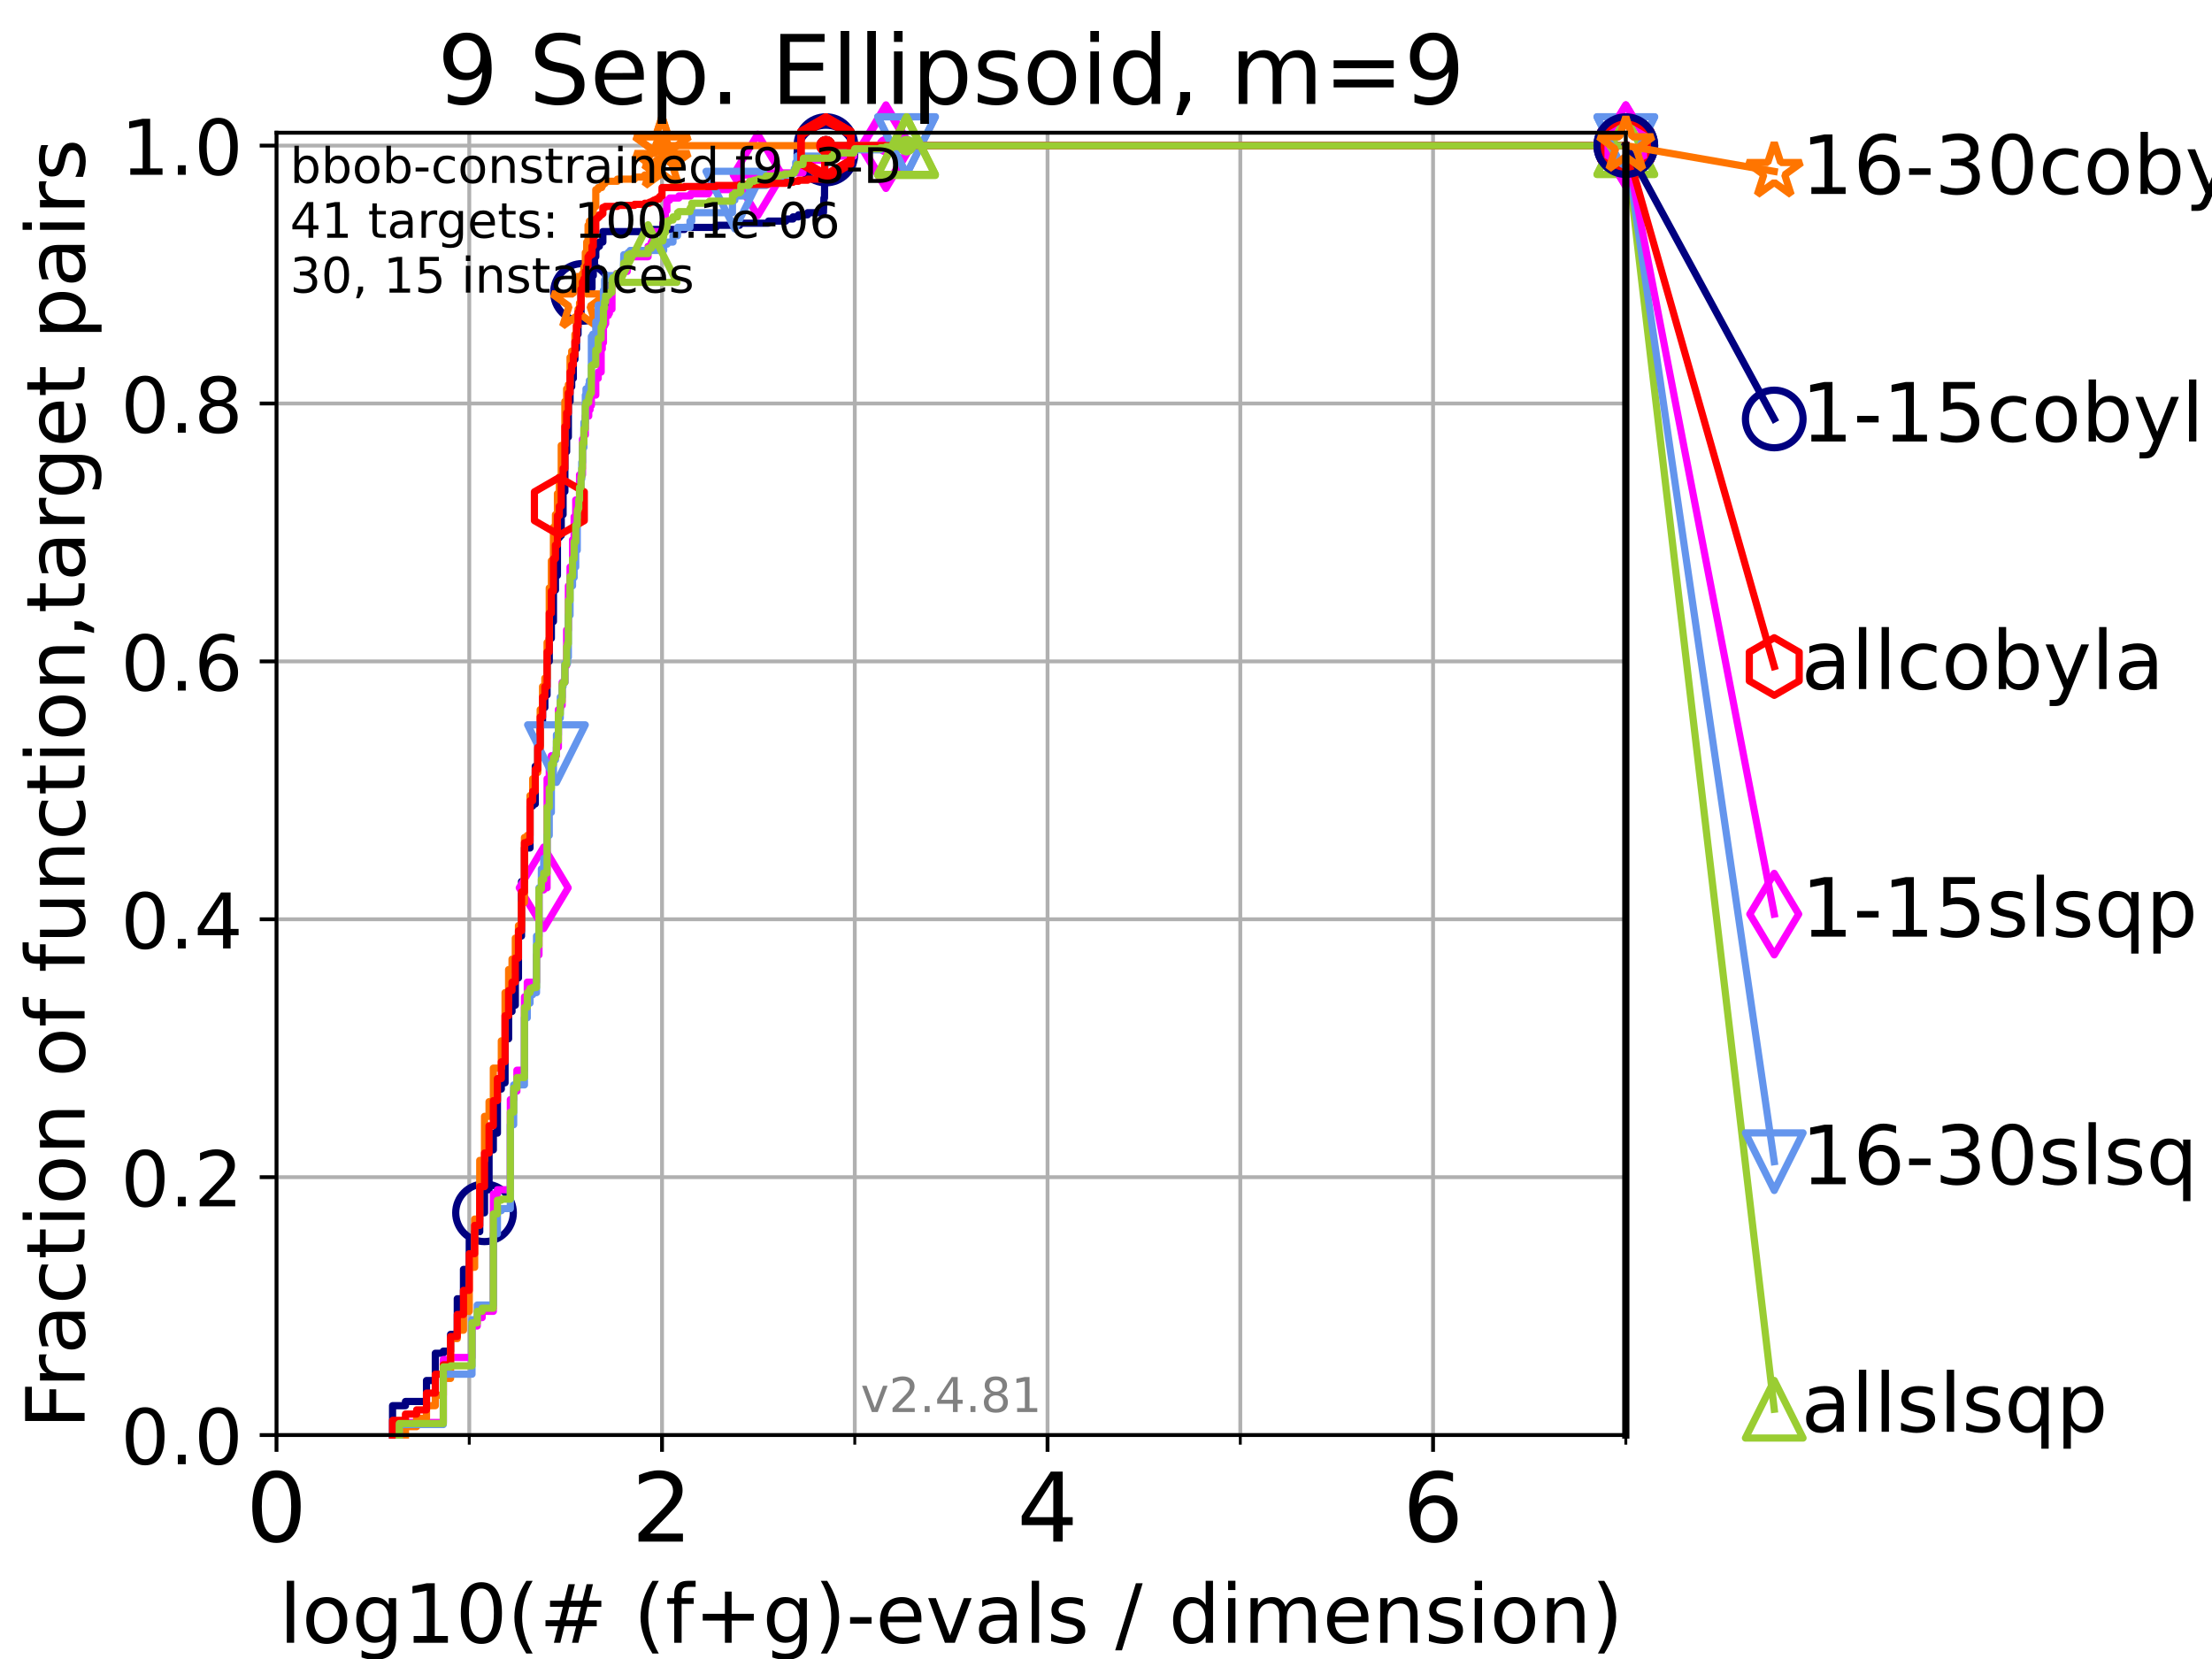 <?xml version="1.0" encoding="utf-8" standalone="no"?>
<!DOCTYPE svg PUBLIC "-//W3C//DTD SVG 1.1//EN"
  "http://www.w3.org/Graphics/SVG/1.1/DTD/svg11.dtd">
<!-- Created with matplotlib (https://matplotlib.org/) -->
<svg height="345.6pt" version="1.1" viewBox="0 0 460.8 345.6" width="460.8pt" xmlns="http://www.w3.org/2000/svg" xmlns:xlink="http://www.w3.org/1999/xlink">
 <defs>
  <style type="text/css">*{stroke-linecap:butt;stroke-linejoin:round;}</style>
 </defs>
 <g id="figure_1">
  <g id="patch_1">
   <path d="M 0 345.6 
L 460.8 345.6 
L 460.8 0 
L 0 0 
z
" style="fill:#ffffff;"/>
  </g>
  <g id="axes_1">
   <g id="patch_2">
    <path d="M 57.6 298.944 
L 338.688 298.944 
L 338.688 27.648 
L 57.6 27.648 
z
" style="fill:#ffffff;"/>
   </g>
   <g id="matplotlib.axis_1">
    <g id="xtick_1">
     <g id="line2d_1">
      <path clip-path="url(#paa73ca9a3a)" d="M 57.6 298.944 
L 57.6 27.648 
" style="fill:none;stroke:#b0b0b0;stroke-linecap:square;stroke-width:0.8;"/>
     </g>
     <g id="line2d_2">
      <defs>
       <path d="M 0 0 
L 0 3.5 
" id="m55f089aa5f" style="stroke:#000000;stroke-width:0.8;"/>
      </defs>
      <g>
       <use style="stroke:#000000;stroke-width:0.8;" x="57.6" xlink:href="#m55f089aa5f" y="298.944"/>
      </g>
     </g>
     <g id="text_1">
      <!-- 0 -->
      <g transform="translate(51.237 321.141)scale(0.2 -0.2)">
       <defs>
        <path d="M 31.781 66.406 
Q 24.172 66.406 20.328 58.906 
Q 16.5 51.422 16.5 36.375 
Q 16.5 21.391 20.328 13.891 
Q 24.172 6.391 31.781 6.391 
Q 39.453 6.391 43.281 13.891 
Q 47.125 21.391 47.125 36.375 
Q 47.125 51.422 43.281 58.906 
Q 39.453 66.406 31.781 66.406 
z
M 31.781 74.219 
Q 44.047 74.219 50.516 64.516 
Q 56.984 54.828 56.984 36.375 
Q 56.984 17.969 50.516 8.266 
Q 44.047 -1.422 31.781 -1.422 
Q 19.531 -1.422 13.062 8.266 
Q 6.594 17.969 6.594 36.375 
Q 6.594 54.828 13.062 64.516 
Q 19.531 74.219 31.781 74.219 
z
" id="DejaVuSans-48"/>
       </defs>
       <use xlink:href="#DejaVuSans-48"/>
      </g>
     </g>
    </g>
    <g id="xtick_2">
     <g id="line2d_3">
      <path clip-path="url(#paa73ca9a3a)" d="M 137.911 298.944 
L 137.911 27.648 
" style="fill:none;stroke:#b0b0b0;stroke-linecap:square;stroke-width:0.8;"/>
     </g>
     <g id="line2d_4">
      <g>
       <use style="stroke:#000000;stroke-width:0.8;" x="137.911" xlink:href="#m55f089aa5f" y="298.944"/>
      </g>
     </g>
     <g id="text_2">
      <!-- 2 -->
      <g transform="translate(131.548 321.141)scale(0.2 -0.2)">
       <defs>
        <path d="M 19.188 8.297 
L 53.609 8.297 
L 53.609 0 
L 7.328 0 
L 7.328 8.297 
Q 12.938 14.109 22.625 23.891 
Q 32.328 33.688 34.812 36.531 
Q 39.547 41.844 41.422 45.531 
Q 43.312 49.219 43.312 52.781 
Q 43.312 58.594 39.234 62.25 
Q 35.156 65.922 28.609 65.922 
Q 23.969 65.922 18.812 64.312 
Q 13.672 62.703 7.812 59.422 
L 7.812 69.391 
Q 13.766 71.781 18.938 73 
Q 24.125 74.219 28.422 74.219 
Q 39.75 74.219 46.484 68.547 
Q 53.219 62.891 53.219 53.422 
Q 53.219 48.922 51.531 44.891 
Q 49.859 40.875 45.406 35.406 
Q 44.188 33.984 37.641 27.219 
Q 31.109 20.453 19.188 8.297 
z
" id="DejaVuSans-50"/>
       </defs>
       <use xlink:href="#DejaVuSans-50"/>
      </g>
     </g>
    </g>
    <g id="xtick_3">
     <g id="line2d_5">
      <path clip-path="url(#paa73ca9a3a)" d="M 218.222 298.944 
L 218.222 27.648 
" style="fill:none;stroke:#b0b0b0;stroke-linecap:square;stroke-width:0.8;"/>
     </g>
     <g id="line2d_6">
      <g>
       <use style="stroke:#000000;stroke-width:0.8;" x="218.222" xlink:href="#m55f089aa5f" y="298.944"/>
      </g>
     </g>
     <g id="text_3">
      <!-- 4 -->
      <g transform="translate(211.859 321.141)scale(0.2 -0.2)">
       <defs>
        <path d="M 37.797 64.312 
L 12.891 25.391 
L 37.797 25.391 
z
M 35.203 72.906 
L 47.609 72.906 
L 47.609 25.391 
L 58.016 25.391 
L 58.016 17.188 
L 47.609 17.188 
L 47.609 0 
L 37.797 0 
L 37.797 17.188 
L 4.891 17.188 
L 4.891 26.703 
z
" id="DejaVuSans-52"/>
       </defs>
       <use xlink:href="#DejaVuSans-52"/>
      </g>
     </g>
    </g>
    <g id="xtick_4">
     <g id="line2d_7">
      <path clip-path="url(#paa73ca9a3a)" d="M 298.533 298.944 
L 298.533 27.648 
" style="fill:none;stroke:#b0b0b0;stroke-linecap:square;stroke-width:0.8;"/>
     </g>
     <g id="line2d_8">
      <g>
       <use style="stroke:#000000;stroke-width:0.8;" x="298.533" xlink:href="#m55f089aa5f" y="298.944"/>
      </g>
     </g>
     <g id="text_4">
      <!-- 6 -->
      <g transform="translate(292.17 321.141)scale(0.2 -0.2)">
       <defs>
        <path d="M 33.016 40.375 
Q 26.375 40.375 22.484 35.828 
Q 18.609 31.297 18.609 23.391 
Q 18.609 15.531 22.484 10.953 
Q 26.375 6.391 33.016 6.391 
Q 39.656 6.391 43.531 10.953 
Q 47.406 15.531 47.406 23.391 
Q 47.406 31.297 43.531 35.828 
Q 39.656 40.375 33.016 40.375 
z
M 52.594 71.297 
L 52.594 62.312 
Q 48.875 64.062 45.094 64.984 
Q 41.312 65.922 37.594 65.922 
Q 27.828 65.922 22.672 59.328 
Q 17.531 52.734 16.797 39.406 
Q 19.672 43.656 24.016 45.922 
Q 28.375 48.188 33.594 48.188 
Q 44.578 48.188 50.953 41.516 
Q 57.328 34.859 57.328 23.391 
Q 57.328 12.156 50.688 5.359 
Q 44.047 -1.422 33.016 -1.422 
Q 20.359 -1.422 13.672 8.266 
Q 6.984 17.969 6.984 36.375 
Q 6.984 53.656 15.188 63.938 
Q 23.391 74.219 37.203 74.219 
Q 40.922 74.219 44.703 73.484 
Q 48.484 72.75 52.594 71.297 
z
" id="DejaVuSans-54"/>
       </defs>
       <use xlink:href="#DejaVuSans-54"/>
      </g>
     </g>
    </g>
    <g id="xtick_5">
     <g id="line2d_9">
      <path clip-path="url(#paa73ca9a3a)" d="M 97.755 298.944 
L 97.755 27.648 
" style="fill:none;stroke:#b0b0b0;stroke-linecap:square;stroke-width:0.8;"/>
     </g>
     <g id="line2d_10">
      <defs>
       <path d="M 0 0 
L 0 2 
" id="m6dc895194d" style="stroke:#000000;stroke-width:0.6;"/>
      </defs>
      <g>
       <use style="stroke:#000000;stroke-width:0.6;" x="97.755" xlink:href="#m6dc895194d" y="298.944"/>
      </g>
     </g>
    </g>
    <g id="xtick_6">
     <g id="line2d_11">
      <path clip-path="url(#paa73ca9a3a)" d="M 178.066 298.944 
L 178.066 27.648 
" style="fill:none;stroke:#b0b0b0;stroke-linecap:square;stroke-width:0.8;"/>
     </g>
     <g id="line2d_12">
      <g>
       <use style="stroke:#000000;stroke-width:0.6;" x="178.066" xlink:href="#m6dc895194d" y="298.944"/>
      </g>
     </g>
    </g>
    <g id="xtick_7">
     <g id="line2d_13">
      <path clip-path="url(#paa73ca9a3a)" d="M 258.377 298.944 
L 258.377 27.648 
" style="fill:none;stroke:#b0b0b0;stroke-linecap:square;stroke-width:0.8;"/>
     </g>
     <g id="line2d_14">
      <g>
       <use style="stroke:#000000;stroke-width:0.6;" x="258.377" xlink:href="#m6dc895194d" y="298.944"/>
      </g>
     </g>
    </g>
    <g id="xtick_8">
     <g id="line2d_15">
      <path clip-path="url(#paa73ca9a3a)" d="M 338.688 298.944 
L 338.688 27.648 
" style="fill:none;stroke:#b0b0b0;stroke-linecap:square;stroke-width:0.8;"/>
     </g>
     <g id="line2d_16">
      <g>
       <use style="stroke:#000000;stroke-width:0.6;" x="338.688" xlink:href="#m6dc895194d" y="298.944"/>
      </g>
     </g>
    </g>
    <g id="text_5">
     <!-- log10(# (f+g)-evals / dimension) -->
     <g transform="translate(58.145 342.218)scale(0.17 -0.17)">
      <defs>
       <path d="M 9.422 75.984 
L 18.406 75.984 
L 18.406 0 
L 9.422 0 
z
" id="DejaVuSans-108"/>
       <path d="M 30.609 48.391 
Q 23.391 48.391 19.188 42.75 
Q 14.984 37.109 14.984 27.297 
Q 14.984 17.484 19.156 11.844 
Q 23.344 6.203 30.609 6.203 
Q 37.797 6.203 41.984 11.859 
Q 46.188 17.531 46.188 27.297 
Q 46.188 37.016 41.984 42.703 
Q 37.797 48.391 30.609 48.391 
z
M 30.609 56 
Q 42.328 56 49.016 48.375 
Q 55.719 40.766 55.719 27.297 
Q 55.719 13.875 49.016 6.219 
Q 42.328 -1.422 30.609 -1.422 
Q 18.844 -1.422 12.172 6.219 
Q 5.516 13.875 5.516 27.297 
Q 5.516 40.766 12.172 48.375 
Q 18.844 56 30.609 56 
z
" id="DejaVuSans-111"/>
       <path d="M 45.406 27.984 
Q 45.406 37.75 41.375 43.109 
Q 37.359 48.484 30.078 48.484 
Q 22.859 48.484 18.828 43.109 
Q 14.797 37.75 14.797 27.984 
Q 14.797 18.266 18.828 12.891 
Q 22.859 7.516 30.078 7.516 
Q 37.359 7.516 41.375 12.891 
Q 45.406 18.266 45.406 27.984 
z
M 54.391 6.781 
Q 54.391 -7.172 48.188 -13.984 
Q 42 -20.797 29.203 -20.797 
Q 24.469 -20.797 20.266 -20.094 
Q 16.062 -19.391 12.109 -17.922 
L 12.109 -9.188 
Q 16.062 -11.328 19.922 -12.344 
Q 23.781 -13.375 27.781 -13.375 
Q 36.625 -13.375 41.016 -8.766 
Q 45.406 -4.156 45.406 5.172 
L 45.406 9.625 
Q 42.625 4.781 38.281 2.391 
Q 33.938 0 27.875 0 
Q 17.828 0 11.672 7.656 
Q 5.516 15.328 5.516 27.984 
Q 5.516 40.672 11.672 48.328 
Q 17.828 56 27.875 56 
Q 33.938 56 38.281 53.609 
Q 42.625 51.219 45.406 46.391 
L 45.406 54.688 
L 54.391 54.688 
z
" id="DejaVuSans-103"/>
       <path d="M 12.406 8.297 
L 28.516 8.297 
L 28.516 63.922 
L 10.984 60.406 
L 10.984 69.391 
L 28.422 72.906 
L 38.281 72.906 
L 38.281 8.297 
L 54.391 8.297 
L 54.391 0 
L 12.406 0 
z
" id="DejaVuSans-49"/>
       <path d="M 31 75.875 
Q 24.469 64.656 21.281 53.656 
Q 18.109 42.672 18.109 31.391 
Q 18.109 20.125 21.312 9.062 
Q 24.516 -2 31 -13.188 
L 23.188 -13.188 
Q 15.875 -1.703 12.234 9.375 
Q 8.594 20.453 8.594 31.391 
Q 8.594 42.281 12.203 53.312 
Q 15.828 64.359 23.188 75.875 
z
" id="DejaVuSans-40"/>
       <path d="M 51.125 44 
L 36.922 44 
L 32.812 27.688 
L 47.125 27.688 
z
M 43.797 71.781 
L 38.719 51.516 
L 52.984 51.516 
L 58.109 71.781 
L 65.922 71.781 
L 60.891 51.516 
L 76.125 51.516 
L 76.125 44 
L 58.984 44 
L 54.984 27.688 
L 70.516 27.688 
L 70.516 20.219 
L 53.078 20.219 
L 48 0 
L 40.188 0 
L 45.219 20.219 
L 30.906 20.219 
L 25.875 0 
L 18.016 0 
L 23.094 20.219 
L 7.719 20.219 
L 7.719 27.688 
L 24.906 27.688 
L 29 44 
L 13.281 44 
L 13.281 51.516 
L 30.906 51.516 
L 35.891 71.781 
z
" id="DejaVuSans-35"/>
       <path id="DejaVuSans-32"/>
       <path d="M 37.109 75.984 
L 37.109 68.5 
L 28.516 68.5 
Q 23.688 68.5 21.797 66.547 
Q 19.922 64.594 19.922 59.516 
L 19.922 54.688 
L 34.719 54.688 
L 34.719 47.703 
L 19.922 47.703 
L 19.922 0 
L 10.891 0 
L 10.891 47.703 
L 2.297 47.703 
L 2.297 54.688 
L 10.891 54.688 
L 10.891 58.5 
Q 10.891 67.625 15.141 71.797 
Q 19.391 75.984 28.609 75.984 
z
" id="DejaVuSans-102"/>
       <path d="M 46 62.703 
L 46 35.5 
L 73.188 35.5 
L 73.188 27.203 
L 46 27.203 
L 46 0 
L 37.797 0 
L 37.797 27.203 
L 10.594 27.203 
L 10.594 35.5 
L 37.797 35.5 
L 37.797 62.703 
z
" id="DejaVuSans-43"/>
       <path d="M 8.016 75.875 
L 15.828 75.875 
Q 23.141 64.359 26.781 53.312 
Q 30.422 42.281 30.422 31.391 
Q 30.422 20.453 26.781 9.375 
Q 23.141 -1.703 15.828 -13.188 
L 8.016 -13.188 
Q 14.5 -2 17.703 9.062 
Q 20.906 20.125 20.906 31.391 
Q 20.906 42.672 17.703 53.656 
Q 14.5 64.656 8.016 75.875 
z
" id="DejaVuSans-41"/>
       <path d="M 4.891 31.391 
L 31.203 31.391 
L 31.203 23.391 
L 4.891 23.391 
z
" id="DejaVuSans-45"/>
       <path d="M 56.203 29.594 
L 56.203 25.203 
L 14.891 25.203 
Q 15.484 15.922 20.484 11.062 
Q 25.484 6.203 34.422 6.203 
Q 39.594 6.203 44.453 7.469 
Q 49.312 8.734 54.109 11.281 
L 54.109 2.781 
Q 49.266 0.734 44.188 -0.344 
Q 39.109 -1.422 33.891 -1.422 
Q 20.797 -1.422 13.156 6.188 
Q 5.516 13.812 5.516 26.812 
Q 5.516 40.234 12.766 48.109 
Q 20.016 56 32.328 56 
Q 43.359 56 49.781 48.891 
Q 56.203 41.797 56.203 29.594 
z
M 47.219 32.234 
Q 47.125 39.594 43.094 43.984 
Q 39.062 48.391 32.422 48.391 
Q 24.906 48.391 20.391 44.141 
Q 15.875 39.891 15.188 32.172 
z
" id="DejaVuSans-101"/>
       <path d="M 2.984 54.688 
L 12.5 54.688 
L 29.594 8.797 
L 46.688 54.688 
L 56.203 54.688 
L 35.688 0 
L 23.484 0 
z
" id="DejaVuSans-118"/>
       <path d="M 34.281 27.484 
Q 23.391 27.484 19.188 25 
Q 14.984 22.516 14.984 16.5 
Q 14.984 11.719 18.141 8.906 
Q 21.297 6.109 26.703 6.109 
Q 34.188 6.109 38.703 11.406 
Q 43.219 16.703 43.219 25.484 
L 43.219 27.484 
z
M 52.203 31.203 
L 52.203 0 
L 43.219 0 
L 43.219 8.297 
Q 40.141 3.328 35.547 0.953 
Q 30.953 -1.422 24.312 -1.422 
Q 15.922 -1.422 10.953 3.297 
Q 6 8.016 6 15.922 
Q 6 25.141 12.172 29.828 
Q 18.359 34.516 30.609 34.516 
L 43.219 34.516 
L 43.219 35.406 
Q 43.219 41.609 39.141 45 
Q 35.062 48.391 27.688 48.391 
Q 23 48.391 18.547 47.266 
Q 14.109 46.141 10.016 43.891 
L 10.016 52.203 
Q 14.938 54.109 19.578 55.047 
Q 24.219 56 28.609 56 
Q 40.484 56 46.344 49.844 
Q 52.203 43.703 52.203 31.203 
z
" id="DejaVuSans-97"/>
       <path d="M 44.281 53.078 
L 44.281 44.578 
Q 40.484 46.531 36.375 47.5 
Q 32.281 48.484 27.875 48.484 
Q 21.188 48.484 17.844 46.438 
Q 14.5 44.391 14.5 40.281 
Q 14.5 37.156 16.891 35.375 
Q 19.281 33.594 26.516 31.984 
L 29.594 31.297 
Q 39.156 29.25 43.188 25.516 
Q 47.219 21.781 47.219 15.094 
Q 47.219 7.469 41.188 3.016 
Q 35.156 -1.422 24.609 -1.422 
Q 20.219 -1.422 15.453 -0.562 
Q 10.688 0.297 5.422 2 
L 5.422 11.281 
Q 10.406 8.688 15.234 7.391 
Q 20.062 6.109 24.812 6.109 
Q 31.156 6.109 34.562 8.281 
Q 37.984 10.453 37.984 14.406 
Q 37.984 18.062 35.516 20.016 
Q 33.062 21.969 24.703 23.781 
L 21.578 24.516 
Q 13.234 26.266 9.516 29.906 
Q 5.812 33.547 5.812 39.891 
Q 5.812 47.609 11.281 51.797 
Q 16.75 56 26.812 56 
Q 31.781 56 36.172 55.266 
Q 40.578 54.547 44.281 53.078 
z
" id="DejaVuSans-115"/>
       <path d="M 25.391 72.906 
L 33.688 72.906 
L 8.297 -9.281 
L 0 -9.281 
z
" id="DejaVuSans-47"/>
       <path d="M 45.406 46.391 
L 45.406 75.984 
L 54.391 75.984 
L 54.391 0 
L 45.406 0 
L 45.406 8.203 
Q 42.578 3.328 38.25 0.953 
Q 33.938 -1.422 27.875 -1.422 
Q 17.969 -1.422 11.734 6.484 
Q 5.516 14.406 5.516 27.297 
Q 5.516 40.188 11.734 48.094 
Q 17.969 56 27.875 56 
Q 33.938 56 38.25 53.625 
Q 42.578 51.266 45.406 46.391 
z
M 14.797 27.297 
Q 14.797 17.391 18.875 11.75 
Q 22.953 6.109 30.078 6.109 
Q 37.203 6.109 41.297 11.75 
Q 45.406 17.391 45.406 27.297 
Q 45.406 37.203 41.297 42.844 
Q 37.203 48.484 30.078 48.484 
Q 22.953 48.484 18.875 42.844 
Q 14.797 37.203 14.797 27.297 
z
" id="DejaVuSans-100"/>
       <path d="M 9.422 54.688 
L 18.406 54.688 
L 18.406 0 
L 9.422 0 
z
M 9.422 75.984 
L 18.406 75.984 
L 18.406 64.594 
L 9.422 64.594 
z
" id="DejaVuSans-105"/>
       <path d="M 52 44.188 
Q 55.375 50.25 60.062 53.125 
Q 64.75 56 71.094 56 
Q 79.641 56 84.281 50.016 
Q 88.922 44.047 88.922 33.016 
L 88.922 0 
L 79.891 0 
L 79.891 32.719 
Q 79.891 40.578 77.094 44.375 
Q 74.312 48.188 68.609 48.188 
Q 61.625 48.188 57.562 43.547 
Q 53.516 38.922 53.516 30.906 
L 53.516 0 
L 44.484 0 
L 44.484 32.719 
Q 44.484 40.625 41.703 44.406 
Q 38.922 48.188 33.109 48.188 
Q 26.219 48.188 22.156 43.531 
Q 18.109 38.875 18.109 30.906 
L 18.109 0 
L 9.078 0 
L 9.078 54.688 
L 18.109 54.688 
L 18.109 46.188 
Q 21.188 51.219 25.484 53.609 
Q 29.781 56 35.688 56 
Q 41.656 56 45.828 52.969 
Q 50 49.953 52 44.188 
z
" id="DejaVuSans-109"/>
       <path d="M 54.891 33.016 
L 54.891 0 
L 45.906 0 
L 45.906 32.719 
Q 45.906 40.484 42.875 44.328 
Q 39.844 48.188 33.797 48.188 
Q 26.516 48.188 22.312 43.547 
Q 18.109 38.922 18.109 30.906 
L 18.109 0 
L 9.078 0 
L 9.078 54.688 
L 18.109 54.688 
L 18.109 46.188 
Q 21.344 51.125 25.703 53.562 
Q 30.078 56 35.797 56 
Q 45.219 56 50.047 50.172 
Q 54.891 44.344 54.891 33.016 
z
" id="DejaVuSans-110"/>
      </defs>
      <use xlink:href="#DejaVuSans-108"/>
      <use x="27.783" xlink:href="#DejaVuSans-111"/>
      <use x="88.965" xlink:href="#DejaVuSans-103"/>
      <use x="152.441" xlink:href="#DejaVuSans-49"/>
      <use x="216.064" xlink:href="#DejaVuSans-48"/>
      <use x="279.688" xlink:href="#DejaVuSans-40"/>
      <use x="318.701" xlink:href="#DejaVuSans-35"/>
      <use x="402.49" xlink:href="#DejaVuSans-32"/>
      <use x="434.277" xlink:href="#DejaVuSans-40"/>
      <use x="473.291" xlink:href="#DejaVuSans-102"/>
      <use x="508.496" xlink:href="#DejaVuSans-43"/>
      <use x="592.285" xlink:href="#DejaVuSans-103"/>
      <use x="655.762" xlink:href="#DejaVuSans-41"/>
      <use x="694.775" xlink:href="#DejaVuSans-45"/>
      <use x="730.859" xlink:href="#DejaVuSans-101"/>
      <use x="792.383" xlink:href="#DejaVuSans-118"/>
      <use x="851.562" xlink:href="#DejaVuSans-97"/>
      <use x="912.842" xlink:href="#DejaVuSans-108"/>
      <use x="940.625" xlink:href="#DejaVuSans-115"/>
      <use x="992.725" xlink:href="#DejaVuSans-32"/>
      <use x="1024.512" xlink:href="#DejaVuSans-47"/>
      <use x="1058.203" xlink:href="#DejaVuSans-32"/>
      <use x="1089.99" xlink:href="#DejaVuSans-100"/>
      <use x="1153.467" xlink:href="#DejaVuSans-105"/>
      <use x="1181.25" xlink:href="#DejaVuSans-109"/>
      <use x="1278.662" xlink:href="#DejaVuSans-101"/>
      <use x="1340.186" xlink:href="#DejaVuSans-110"/>
      <use x="1403.564" xlink:href="#DejaVuSans-115"/>
      <use x="1455.664" xlink:href="#DejaVuSans-105"/>
      <use x="1483.447" xlink:href="#DejaVuSans-111"/>
      <use x="1544.629" xlink:href="#DejaVuSans-110"/>
      <use x="1608.008" xlink:href="#DejaVuSans-41"/>
     </g>
    </g>
   </g>
   <g id="matplotlib.axis_2">
    <g id="ytick_1">
     <g id="line2d_17">
      <path clip-path="url(#paa73ca9a3a)" d="M 57.6 298.944 
L 338.688 298.944 
" style="fill:none;stroke:#b0b0b0;stroke-linecap:square;stroke-width:0.8;"/>
     </g>
     <g id="line2d_18">
      <defs>
       <path d="M 0 0 
L -3.5 0 
" id="m7cb39e7a6c" style="stroke:#000000;stroke-width:0.8;"/>
      </defs>
      <g>
       <use style="stroke:#000000;stroke-width:0.8;" x="57.6" xlink:href="#m7cb39e7a6c" y="298.944"/>
      </g>
     </g>
     <g id="text_6">
      <!-- 0.0 -->
      <g transform="translate(25.155 305.023)scale(0.16 -0.16)">
       <defs>
        <path d="M 10.688 12.406 
L 21 12.406 
L 21 0 
L 10.688 0 
z
" id="DejaVuSans-46"/>
       </defs>
       <use xlink:href="#DejaVuSans-48"/>
       <use x="63.623" xlink:href="#DejaVuSans-46"/>
       <use x="95.41" xlink:href="#DejaVuSans-48"/>
      </g>
     </g>
    </g>
    <g id="ytick_2">
     <g id="line2d_19">
      <path clip-path="url(#paa73ca9a3a)" d="M 57.6 245.222 
L 338.688 245.222 
" style="fill:none;stroke:#b0b0b0;stroke-linecap:square;stroke-width:0.8;"/>
     </g>
     <g id="line2d_20">
      <g>
       <use style="stroke:#000000;stroke-width:0.8;" x="57.6" xlink:href="#m7cb39e7a6c" y="245.222"/>
      </g>
     </g>
     <g id="text_7">
      <!-- 0.2 -->
      <g transform="translate(25.155 251.301)scale(0.16 -0.16)">
       <use xlink:href="#DejaVuSans-48"/>
       <use x="63.623" xlink:href="#DejaVuSans-46"/>
       <use x="95.41" xlink:href="#DejaVuSans-50"/>
      </g>
     </g>
    </g>
    <g id="ytick_3">
     <g id="line2d_21">
      <path clip-path="url(#paa73ca9a3a)" d="M 57.6 191.5 
L 338.688 191.5 
" style="fill:none;stroke:#b0b0b0;stroke-linecap:square;stroke-width:0.8;"/>
     </g>
     <g id="line2d_22">
      <g>
       <use style="stroke:#000000;stroke-width:0.8;" x="57.6" xlink:href="#m7cb39e7a6c" y="191.5"/>
      </g>
     </g>
     <g id="text_8">
      <!-- 0.4 -->
      <g transform="translate(25.155 197.579)scale(0.16 -0.16)">
       <use xlink:href="#DejaVuSans-48"/>
       <use x="63.623" xlink:href="#DejaVuSans-46"/>
       <use x="95.41" xlink:href="#DejaVuSans-52"/>
      </g>
     </g>
    </g>
    <g id="ytick_4">
     <g id="line2d_23">
      <path clip-path="url(#paa73ca9a3a)" d="M 57.6 137.778 
L 338.688 137.778 
" style="fill:none;stroke:#b0b0b0;stroke-linecap:square;stroke-width:0.8;"/>
     </g>
     <g id="line2d_24">
      <g>
       <use style="stroke:#000000;stroke-width:0.8;" x="57.6" xlink:href="#m7cb39e7a6c" y="137.778"/>
      </g>
     </g>
     <g id="text_9">
      <!-- 0.6 -->
      <g transform="translate(25.155 143.857)scale(0.16 -0.16)">
       <use xlink:href="#DejaVuSans-48"/>
       <use x="63.623" xlink:href="#DejaVuSans-46"/>
       <use x="95.41" xlink:href="#DejaVuSans-54"/>
      </g>
     </g>
    </g>
    <g id="ytick_5">
     <g id="line2d_25">
      <path clip-path="url(#paa73ca9a3a)" d="M 57.6 84.056 
L 338.688 84.056 
" style="fill:none;stroke:#b0b0b0;stroke-linecap:square;stroke-width:0.8;"/>
     </g>
     <g id="line2d_26">
      <g>
       <use style="stroke:#000000;stroke-width:0.8;" x="57.6" xlink:href="#m7cb39e7a6c" y="84.056"/>
      </g>
     </g>
     <g id="text_10">
      <!-- 0.8 -->
      <g transform="translate(25.155 90.135)scale(0.16 -0.16)">
       <defs>
        <path d="M 31.781 34.625 
Q 24.75 34.625 20.719 30.859 
Q 16.703 27.094 16.703 20.516 
Q 16.703 13.922 20.719 10.156 
Q 24.75 6.391 31.781 6.391 
Q 38.812 6.391 42.859 10.172 
Q 46.922 13.969 46.922 20.516 
Q 46.922 27.094 42.891 30.859 
Q 38.875 34.625 31.781 34.625 
z
M 21.922 38.812 
Q 15.578 40.375 12.031 44.719 
Q 8.5 49.078 8.5 55.328 
Q 8.5 64.062 14.719 69.141 
Q 20.953 74.219 31.781 74.219 
Q 42.672 74.219 48.875 69.141 
Q 55.078 64.062 55.078 55.328 
Q 55.078 49.078 51.531 44.719 
Q 48 40.375 41.703 38.812 
Q 48.828 37.156 52.797 32.312 
Q 56.781 27.484 56.781 20.516 
Q 56.781 9.906 50.312 4.234 
Q 43.844 -1.422 31.781 -1.422 
Q 19.734 -1.422 13.25 4.234 
Q 6.781 9.906 6.781 20.516 
Q 6.781 27.484 10.781 32.312 
Q 14.797 37.156 21.922 38.812 
z
M 18.312 54.391 
Q 18.312 48.734 21.844 45.562 
Q 25.391 42.391 31.781 42.391 
Q 38.141 42.391 41.719 45.562 
Q 45.312 48.734 45.312 54.391 
Q 45.312 60.062 41.719 63.234 
Q 38.141 66.406 31.781 66.406 
Q 25.391 66.406 21.844 63.234 
Q 18.312 60.062 18.312 54.391 
z
" id="DejaVuSans-56"/>
       </defs>
       <use xlink:href="#DejaVuSans-48"/>
       <use x="63.623" xlink:href="#DejaVuSans-46"/>
       <use x="95.41" xlink:href="#DejaVuSans-56"/>
      </g>
     </g>
    </g>
    <g id="ytick_6">
     <g id="line2d_27">
      <path clip-path="url(#paa73ca9a3a)" d="M 57.6 30.334 
L 338.688 30.334 
" style="fill:none;stroke:#b0b0b0;stroke-linecap:square;stroke-width:0.8;"/>
     </g>
     <g id="line2d_28">
      <g>
       <use style="stroke:#000000;stroke-width:0.8;" x="57.6" xlink:href="#m7cb39e7a6c" y="30.334"/>
      </g>
     </g>
     <g id="text_11">
      <!-- 1.0 -->
      <g transform="translate(25.155 36.413)scale(0.16 -0.16)">
       <use xlink:href="#DejaVuSans-49"/>
       <use x="63.623" xlink:href="#DejaVuSans-46"/>
       <use x="95.41" xlink:href="#DejaVuSans-48"/>
      </g>
     </g>
    </g>
    <g id="text_12">
     <!-- Fraction of function,target pairs -->
     <g transform="translate(17.62 297.681)rotate(-90)scale(0.17 -0.17)">
      <defs>
       <path d="M 9.812 72.906 
L 51.703 72.906 
L 51.703 64.594 
L 19.672 64.594 
L 19.672 43.109 
L 48.578 43.109 
L 48.578 34.812 
L 19.672 34.812 
L 19.672 0 
L 9.812 0 
z
" id="DejaVuSans-70"/>
       <path d="M 41.109 46.297 
Q 39.594 47.172 37.812 47.578 
Q 36.031 48 33.891 48 
Q 26.266 48 22.188 43.047 
Q 18.109 38.094 18.109 28.812 
L 18.109 0 
L 9.078 0 
L 9.078 54.688 
L 18.109 54.688 
L 18.109 46.188 
Q 20.953 51.172 25.484 53.578 
Q 30.031 56 36.531 56 
Q 37.453 56 38.578 55.875 
Q 39.703 55.766 41.062 55.516 
z
" id="DejaVuSans-114"/>
       <path d="M 48.781 52.594 
L 48.781 44.188 
Q 44.969 46.297 41.141 47.344 
Q 37.312 48.391 33.406 48.391 
Q 24.656 48.391 19.812 42.844 
Q 14.984 37.312 14.984 27.297 
Q 14.984 17.281 19.812 11.734 
Q 24.656 6.203 33.406 6.203 
Q 37.312 6.203 41.141 7.25 
Q 44.969 8.297 48.781 10.406 
L 48.781 2.094 
Q 45.016 0.344 40.984 -0.531 
Q 36.969 -1.422 32.422 -1.422 
Q 20.062 -1.422 12.781 6.344 
Q 5.516 14.109 5.516 27.297 
Q 5.516 40.672 12.859 48.328 
Q 20.219 56 33.016 56 
Q 37.156 56 41.109 55.141 
Q 45.062 54.297 48.781 52.594 
z
" id="DejaVuSans-99"/>
       <path d="M 18.312 70.219 
L 18.312 54.688 
L 36.812 54.688 
L 36.812 47.703 
L 18.312 47.703 
L 18.312 18.016 
Q 18.312 11.328 20.141 9.422 
Q 21.969 7.516 27.594 7.516 
L 36.812 7.516 
L 36.812 0 
L 27.594 0 
Q 17.188 0 13.234 3.875 
Q 9.281 7.766 9.281 18.016 
L 9.281 47.703 
L 2.688 47.703 
L 2.688 54.688 
L 9.281 54.688 
L 9.281 70.219 
z
" id="DejaVuSans-116"/>
       <path d="M 8.5 21.578 
L 8.5 54.688 
L 17.484 54.688 
L 17.484 21.922 
Q 17.484 14.156 20.5 10.266 
Q 23.531 6.391 29.594 6.391 
Q 36.859 6.391 41.078 11.031 
Q 45.312 15.672 45.312 23.688 
L 45.312 54.688 
L 54.297 54.688 
L 54.297 0 
L 45.312 0 
L 45.312 8.406 
Q 42.047 3.422 37.719 1 
Q 33.406 -1.422 27.688 -1.422 
Q 18.266 -1.422 13.375 4.438 
Q 8.5 10.297 8.5 21.578 
z
M 31.109 56 
z
" id="DejaVuSans-117"/>
       <path d="M 11.719 12.406 
L 22.016 12.406 
L 22.016 4 
L 14.016 -11.625 
L 7.719 -11.625 
L 11.719 4 
z
" id="DejaVuSans-44"/>
       <path d="M 18.109 8.203 
L 18.109 -20.797 
L 9.078 -20.797 
L 9.078 54.688 
L 18.109 54.688 
L 18.109 46.391 
Q 20.953 51.266 25.266 53.625 
Q 29.594 56 35.594 56 
Q 45.562 56 51.781 48.094 
Q 58.016 40.188 58.016 27.297 
Q 58.016 14.406 51.781 6.484 
Q 45.562 -1.422 35.594 -1.422 
Q 29.594 -1.422 25.266 0.953 
Q 20.953 3.328 18.109 8.203 
z
M 48.688 27.297 
Q 48.688 37.203 44.609 42.844 
Q 40.531 48.484 33.406 48.484 
Q 26.266 48.484 22.188 42.844 
Q 18.109 37.203 18.109 27.297 
Q 18.109 17.391 22.188 11.75 
Q 26.266 6.109 33.406 6.109 
Q 40.531 6.109 44.609 11.75 
Q 48.688 17.391 48.688 27.297 
z
" id="DejaVuSans-112"/>
      </defs>
      <use xlink:href="#DejaVuSans-70"/>
      <use x="50.27" xlink:href="#DejaVuSans-114"/>
      <use x="91.383" xlink:href="#DejaVuSans-97"/>
      <use x="152.662" xlink:href="#DejaVuSans-99"/>
      <use x="207.643" xlink:href="#DejaVuSans-116"/>
      <use x="246.852" xlink:href="#DejaVuSans-105"/>
      <use x="274.635" xlink:href="#DejaVuSans-111"/>
      <use x="335.816" xlink:href="#DejaVuSans-110"/>
      <use x="399.195" xlink:href="#DejaVuSans-32"/>
      <use x="430.982" xlink:href="#DejaVuSans-111"/>
      <use x="492.164" xlink:href="#DejaVuSans-102"/>
      <use x="527.369" xlink:href="#DejaVuSans-32"/>
      <use x="559.156" xlink:href="#DejaVuSans-102"/>
      <use x="594.361" xlink:href="#DejaVuSans-117"/>
      <use x="657.74" xlink:href="#DejaVuSans-110"/>
      <use x="721.119" xlink:href="#DejaVuSans-99"/>
      <use x="776.1" xlink:href="#DejaVuSans-116"/>
      <use x="815.309" xlink:href="#DejaVuSans-105"/>
      <use x="843.092" xlink:href="#DejaVuSans-111"/>
      <use x="904.273" xlink:href="#DejaVuSans-110"/>
      <use x="967.652" xlink:href="#DejaVuSans-44"/>
      <use x="999.439" xlink:href="#DejaVuSans-116"/>
      <use x="1038.648" xlink:href="#DejaVuSans-97"/>
      <use x="1099.928" xlink:href="#DejaVuSans-114"/>
      <use x="1139.291" xlink:href="#DejaVuSans-103"/>
      <use x="1202.768" xlink:href="#DejaVuSans-101"/>
      <use x="1264.291" xlink:href="#DejaVuSans-116"/>
      <use x="1303.5" xlink:href="#DejaVuSans-32"/>
      <use x="1335.287" xlink:href="#DejaVuSans-112"/>
      <use x="1398.764" xlink:href="#DejaVuSans-97"/>
      <use x="1460.043" xlink:href="#DejaVuSans-105"/>
      <use x="1487.826" xlink:href="#DejaVuSans-114"/>
      <use x="1528.939" xlink:href="#DejaVuSans-115"/>
     </g>
    </g>
   </g>
   <g id="line2d_29">
    <defs>
     <path d="M 0 1.5 
C 0.398 1.5 0.779 1.342 1.061 1.061 
C 1.342 0.779 1.5 0.398 1.5 0 
C 1.5 -0.398 1.342 -0.779 1.061 -1.061 
C 0.779 -1.342 0.398 -1.5 0 -1.5 
C -0.398 -1.5 -0.779 -1.342 -1.061 -1.061 
C -1.342 -0.779 -1.5 -0.398 -1.5 0 
C -1.5 0.398 -1.342 0.779 -1.061 1.061 
C -0.779 1.342 -0.398 1.5 0 1.5 
z
" id="m1c810122f0" style="stroke:#000080;"/>
    </defs>
    <g>
     <use style="fill:#000080;stroke:#000080;" x="172.053" xlink:href="#m1c810122f0" y="30.334"/>
     <use style="fill:#000080;stroke:#000080;" x="172.053" xlink:href="#m1c810122f0" y="30.334"/>
    </g>
   </g>
   <g id="line2d_30">
    <path d="M 81.776 298.944 
L 81.776 292.829 
L 84.464 292.829 
L 84.464 291.956 
L 88.847 291.956 
L 88.847 287.588 
L 90.684 287.588 
L 90.684 281.91 
L 92.347 281.91 
L 92.347 281.473 
L 93.864 281.473 
L 93.864 277.979 
L 95.26 277.979 
L 95.26 270.554 
L 96.552 270.554 
L 96.552 264.44 
L 97.755 264.44 
L 97.755 258.325 
L 98.881 258.325 
L 98.881 256.578 
L 99.938 256.578 
L 99.938 252.647 
L 100.935 252.647 
L 100.935 247.843 
L 101.878 247.843 
L 101.878 239.544 
L 102.772 239.544 
L 102.772 236.05 
L 103.623 236.05 
L 103.623 226.878 
L 104.435 226.878 
L 104.435 225.568 
L 105.21 225.568 
L 105.21 216.396 
L 105.952 216.396 
L 105.952 210.718 
L 106.664 210.718 
L 106.664 209.407 
L 107.348 209.407 
L 107.348 203.729 
L 108.006 203.729 
L 108.006 194.994 
L 108.64 194.994 
L 108.64 183.638 
L 109.252 183.638 
L 109.252 176.65 
L 110.415 176.65 
L 110.415 167.915 
L 110.969 167.915 
L 110.969 167.478 
L 111.506 167.478 
L 111.506 159.616 
L 112.026 159.616 
L 112.026 155.249 
L 112.532 155.249 
L 112.532 150.881 
L 113.023 150.881 
L 113.023 147.387 
L 113.501 147.387 
L 113.501 144.766 
L 113.966 144.766 
L 113.966 137.778 
L 114.419 137.778 
L 114.419 132.974 
L 114.86 132.974 
L 114.86 129.48 
L 115.291 129.48 
L 115.291 122.928 
L 115.711 122.928 
L 115.711 119.871 
L 116.122 119.871 
L 116.122 112.009 
L 116.523 112.009 
L 116.523 111.572 
L 116.914 111.572 
L 116.914 107.205 
L 117.298 107.205 
L 117.298 102.4 
L 117.673 102.4 
L 117.673 94.102 
L 118.04 94.102 
L 118.04 91.044 
L 118.4 91.044 
L 118.4 83.619 
L 118.752 83.619 
L 118.752 80.562 
L 119.097 80.562 
L 119.097 78.815 
L 119.436 78.815 
L 119.436 74.884 
L 119.768 74.884 
L 119.768 72.7 
L 120.094 72.7 
L 120.094 69.643 
L 120.414 69.643 
L 120.414 65.712 
L 120.728 65.712 
L 120.728 65.275 
L 121.037 65.275 
L 121.037 60.908 
L 121.34 60.908 
L 121.34 60.471 
L 122.503 60.471 
L 122.503 60.034 
L 123.327 60.034 
L 123.327 57.413 
L 123.594 57.413 
L 123.594 55.666 
L 123.856 55.666 
L 123.856 53.483 
L 124.114 53.483 
L 124.114 51.736 
L 124.369 51.736 
L 124.369 51.299 
L 124.867 51.299 
L 124.867 50.425 
L 125.589 50.425 
L 125.589 48.241 
L 135.281 48.241 
L 135.281 47.805 
L 142.576 47.805 
L 142.576 47.368 
L 149.165 47.368 
L 149.165 46.931 
L 154.075 46.931 
L 154.075 46.494 
L 160.087 46.494 
L 160.087 46.058 
L 163.696 46.058 
L 163.696 45.621 
L 165.194 45.621 
L 165.194 45.184 
L 166.346 45.184 
L 166.346 44.747 
L 168.243 44.747 
L 168.243 44.311 
L 171.536 44.311 
L 171.637 41.253 
L 171.755 41.253 
L 171.838 32.955 
L 172.036 32.955 
L 172.053 30.334 
L 338.688 30.334 
L 338.688 30.334 
" style="fill:none;stroke:#000080;stroke-linecap:square;stroke-width:1.5;"/>
   </g>
   <g id="line2d_31">
    <defs>
     <path d="M 0 6 
C 1.591 6 3.117 5.368 4.243 4.243 
C 5.368 3.117 6 1.591 6 0 
C 6 -1.591 5.368 -3.117 4.243 -4.243 
C 3.117 -5.368 1.591 -6 0 -6 
C -1.591 -6 -3.117 -5.368 -4.243 -4.243 
C -5.368 -3.117 -6 -1.591 -6 0 
C -6 1.591 -5.368 3.117 -4.243 4.243 
C -3.117 5.368 -1.591 6 0 6 
z
" id="m8cc0f76c5d" style="stroke:#000080;stroke-width:1.5;"/>
    </defs>
    <g>
     <use style="fill-opacity:0;stroke:#000080;stroke-width:1.5;" x="100.935" xlink:href="#m8cc0f76c5d" y="252.647"/>
     <use style="fill-opacity:0;stroke:#000080;stroke-width:1.5;" x="121.34" xlink:href="#m8cc0f76c5d" y="60.908"/>
     <use style="fill-opacity:0;stroke:#000080;stroke-width:1.5;" x="172.053" xlink:href="#m8cc0f76c5d" y="32.081"/>
     <use style="fill-opacity:0;stroke:#000080;stroke-width:1.5;" x="172.053" xlink:href="#m8cc0f76c5d" y="30.334"/>
     <use style="fill-opacity:0;stroke:#000080;stroke-width:1.5;" x="338.688" xlink:href="#m8cc0f76c5d" y="30.334"/>
    </g>
   </g>
   <g id="line2d_32">
    <path style="fill:none;stroke:#000080;stroke-linecap:square;stroke-width:1.5;"/>
    <g/>
   </g>
   <g id="line2d_33">
    <defs>
     <path d="M 0 1.5 
C 0.398 1.5 0.779 1.342 1.061 1.061 
C 1.342 0.779 1.5 0.398 1.5 0 
C 1.5 -0.398 1.342 -0.779 1.061 -1.061 
C 0.779 -1.342 0.398 -1.5 0 -1.5 
C -0.398 -1.5 -0.779 -1.342 -1.061 -1.061 
C -1.342 -0.779 -1.5 -0.398 -1.5 0 
C -1.5 0.398 -1.342 0.779 -1.061 1.061 
C -0.779 1.342 -0.398 1.5 0 1.5 
z
" id="med756b895b" style="stroke:#ff00ff;"/>
    </defs>
    <g>
     <use style="fill:#ff00ff;stroke:#ff00ff;" x="184.562" xlink:href="#med756b895b" y="30.334"/>
     <use style="fill:#ff00ff;stroke:#ff00ff;" x="184.562" xlink:href="#med756b895b" y="30.334"/>
    </g>
   </g>
   <g id="line2d_34">
    <path d="M 83.172 298.944 
L 83.172 296.323 
L 92.347 296.323 
L 92.347 283.22 
L 93.864 283.22 
L 93.864 282.784 
L 98.327 282.784 
L 98.327 276.232 
L 99.418 276.232 
L 99.418 274.485 
L 100.444 274.485 
L 100.444 273.175 
L 102.772 273.175 
L 102.772 248.716 
L 103.623 248.716 
L 103.623 247.843 
L 106.312 247.843 
L 106.312 229.062 
L 107.009 229.062 
L 107.009 227.315 
L 107.68 227.315 
L 107.68 222.947 
L 109.252 222.947 
L 109.252 207.66 
L 109.843 207.66 
L 109.843 204.603 
L 111.768 204.603 
L 111.768 198.925 
L 112.281 198.925 
L 112.281 185.385 
L 113.264 185.385 
L 113.264 184.949 
L 113.966 184.949 
L 113.966 162.237 
L 114.419 162.237 
L 114.419 159.179 
L 114.86 159.179 
L 114.86 157.432 
L 115.918 157.432 
L 115.918 155.685 
L 116.323 155.685 
L 116.323 147.824 
L 116.72 147.824 
L 116.72 146.95 
L 117.107 146.95 
L 117.107 142.146 
L 117.673 142.146 
L 117.673 138.652 
L 118.04 138.652 
L 118.04 131.227 
L 118.4 131.227 
L 118.4 122.055 
L 118.752 122.055 
L 118.752 118.124 
L 119.267 118.124 
L 119.267 112.446 
L 119.603 112.446 
L 119.603 107.641 
L 119.932 107.641 
L 119.932 104.147 
L 120.728 104.147 
L 120.728 98.906 
L 121.34 98.906 
L 121.34 91.481 
L 121.638 91.481 
L 121.638 90.608 
L 121.931 90.608 
L 121.931 86.677 
L 122.643 86.677 
L 122.643 85.366 
L 122.92 85.366 
L 122.92 84.493 
L 123.193 84.493 
L 123.193 82.309 
L 124.114 82.309 
L 124.114 78.815 
L 124.62 78.815 
L 124.62 77.505 
L 125.232 77.505 
L 125.232 72.7 
L 125.471 72.7 
L 125.471 71.39 
L 125.706 71.39 
L 125.706 67.896 
L 125.939 67.896 
L 125.939 67.459 
L 126.168 67.459 
L 126.168 65.712 
L 126.729 65.712 
L 126.729 65.275 
L 126.948 65.275 
L 126.948 64.402 
L 127.485 64.402 
L 127.485 59.161 
L 127.695 59.161 
L 127.695 58.287 
L 128.108 58.287 
L 128.108 57.85 
L 128.311 57.85 
L 128.411 56.977 
L 129.48 56.977 
L 129.48 56.54 
L 130.665 56.54 
L 130.665 53.483 
L 135.008 53.483 
L 135.008 51.299 
L 135.682 51.299 
L 135.682 50.425 
L 135.944 50.425 
L 135.944 49.552 
L 136.266 49.552 
L 136.266 48.241 
L 138.084 48.241 
L 138.084 46.494 
L 138.313 46.494 
L 138.313 46.058 
L 138.595 46.058 
L 138.595 43.874 
L 138.927 43.874 
L 138.927 41.69 
L 139.52 41.69 
L 139.52 41.253 
L 141.426 41.253 
L 141.426 40.816 
L 143.862 40.816 
L 143.862 40.38 
L 147.57 40.38 
L 147.57 39.943 
L 147.835 39.943 
L 147.835 39.506 
L 154.121 39.506 
L 154.121 39.069 
L 154.327 39.069 
L 154.327 36.449 
L 157.847 36.449 
L 157.847 36.012 
L 167.277 36.012 
L 167.374 33.391 
L 173.273 33.391 
L 173.273 32.518 
L 177.891 32.518 
L 177.891 31.644 
L 178.06 31.644 
L 178.06 30.771 
L 184.562 30.771 
L 184.562 30.334 
L 338.688 30.334 
L 338.688 30.334 
" style="fill:none;stroke:#ff00ff;stroke-linecap:square;stroke-width:1.5;"/>
   </g>
   <g id="line2d_35">
    <defs>
     <path d="M -0 8.485 
L 5.091 0 
L 0 -8.485 
L -5.091 -0 
z
" id="md7ddb2fbf9" style="stroke:#ff00ff;stroke-linejoin:miter;stroke-width:1.5;"/>
    </defs>
    <g>
     <use style="fill-opacity:0;stroke:#ff00ff;stroke-linejoin:miter;stroke-width:1.5;" x="113.264" xlink:href="#md7ddb2fbf9" y="184.949"/>
     <use style="fill-opacity:0;stroke:#ff00ff;stroke-linejoin:miter;stroke-width:1.5;" x="157.847" xlink:href="#md7ddb2fbf9" y="36.449"/>
     <use style="fill-opacity:0;stroke:#ff00ff;stroke-linejoin:miter;stroke-width:1.5;" x="184.562" xlink:href="#md7ddb2fbf9" y="30.771"/>
     <use style="fill-opacity:0;stroke:#ff00ff;stroke-linejoin:miter;stroke-width:1.5;" x="184.562" xlink:href="#md7ddb2fbf9" y="30.334"/>
     <use style="fill-opacity:0;stroke:#ff00ff;stroke-linejoin:miter;stroke-width:1.5;" x="338.688" xlink:href="#md7ddb2fbf9" y="30.334"/>
    </g>
   </g>
   <g id="line2d_36">
    <path style="fill:none;stroke:#ff00ff;stroke-linecap:square;stroke-width:1.5;"/>
    <g/>
   </g>
   <g id="line2d_37">
    <defs>
     <path d="M 0 1.5 
C 0.398 1.5 0.779 1.342 1.061 1.061 
C 1.342 0.779 1.5 0.398 1.5 0 
C 1.5 -0.398 1.342 -0.779 1.061 -1.061 
C 0.779 -1.342 0.398 -1.5 0 -1.5 
C -0.398 -1.5 -0.779 -1.342 -1.061 -1.061 
C -1.342 -0.779 -1.5 -0.398 -1.5 0 
C -1.5 0.398 -1.342 0.779 -1.061 1.061 
C -0.779 1.342 -0.398 1.5 0 1.5 
z
" id="maca28ce137" style="stroke:#ff7500;"/>
    </defs>
    <g>
     <use style="fill:#ff7500;stroke:#ff7500;" x="137.911" xlink:href="#maca28ce137" y="30.334"/>
     <use style="fill:#ff7500;stroke:#ff7500;" x="137.911" xlink:href="#maca28ce137" y="30.334"/>
    </g>
   </g>
   <g id="line2d_38">
    <path d="M 84.464 298.944 
L 84.464 297.197 
L 86.793 297.197 
L 86.793 295.45 
L 88.847 295.45 
L 88.847 292.829 
L 90.684 292.829 
L 90.684 290.645 
L 92.347 290.645 
L 92.347 287.151 
L 93.864 287.151 
L 93.864 278.853 
L 95.26 278.853 
L 95.26 277.106 
L 96.552 277.106 
L 96.552 273.175 
L 97.755 273.175 
L 97.755 264.003 
L 98.881 264.003 
L 98.881 253.957 
L 99.938 253.957 
L 99.938 241.728 
L 100.935 241.728 
L 100.935 232.556 
L 101.878 232.556 
L 101.878 229.499 
L 102.772 229.499 
L 102.772 222.51 
L 104.435 222.51 
L 104.435 216.832 
L 105.21 216.832 
L 105.21 206.787 
L 105.952 206.787 
L 105.952 201.982 
L 106.664 201.982 
L 106.664 199.799 
L 107.348 199.799 
L 107.348 195.431 
L 108.006 195.431 
L 108.006 192.81 
L 108.64 192.81 
L 108.64 188.006 
L 109.252 188.006 
L 109.252 174.466 
L 109.843 174.466 
L 109.843 174.029 
L 110.415 174.029 
L 110.415 165.731 
L 110.969 165.731 
L 110.969 162.237 
L 111.506 162.237 
L 111.506 160.927 
L 112.026 160.927 
L 112.026 156.122 
L 112.532 156.122 
L 112.532 147.824 
L 113.023 147.824 
L 113.023 143.019 
L 113.501 143.019 
L 113.501 141.272 
L 113.966 141.272 
L 113.966 133.847 
L 114.419 133.847 
L 114.419 122.491 
L 114.86 122.491 
L 114.86 116.813 
L 115.291 116.813 
L 115.291 109.825 
L 115.711 109.825 
L 115.711 107.205 
L 116.122 107.205 
L 116.122 102.837 
L 116.523 102.837 
L 116.523 99.343 
L 116.914 99.343 
L 116.914 92.791 
L 117.673 92.791 
L 117.673 83.619 
L 118.04 83.619 
L 118.04 80.999 
L 118.4 80.999 
L 118.4 80.125 
L 118.752 80.125 
L 118.752 74.447 
L 119.097 74.447 
L 119.097 73.137 
L 119.768 73.137 
L 119.768 69.643 
L 120.094 69.643 
L 120.094 66.149 
L 120.414 66.149 
L 120.414 64.402 
L 120.728 64.402 
L 120.728 63.091 
L 121.037 63.091 
L 121.037 59.597 
L 121.34 59.597 
L 121.34 56.977 
L 121.638 56.977 
L 121.638 55.666 
L 121.931 55.666 
L 121.931 52.609 
L 122.22 52.609 
L 122.22 50.425 
L 122.503 50.425 
L 122.503 46.931 
L 122.782 46.931 
L 122.782 46.058 
L 123.327 46.058 
L 123.327 45.184 
L 123.594 45.184 
L 123.594 43 
L 124.114 43 
L 124.114 39.506 
L 124.62 39.506 
L 124.62 39.069 
L 125.352 39.069 
L 125.352 38.633 
L 125.589 38.633 
L 125.589 38.196 
L 126.054 38.196 
L 126.054 37.759 
L 128.611 37.759 
L 128.611 37.322 
L 132.182 37.322 
L 132.182 36.886 
L 134.308 36.886 
L 134.308 36.449 
L 135.813 36.449 
L 135.813 36.012 
L 136.202 36.012 
L 136.202 35.575 
L 136.708 35.575 
L 136.708 35.139 
L 137.32 35.139 
L 137.32 34.265 
L 137.559 34.265 
L 137.559 33.828 
L 137.911 33.828 
L 137.911 30.334 
L 338.688 30.334 
L 338.688 30.334 
" style="fill:none;stroke:#ff7500;stroke-linecap:square;stroke-width:1.5;"/>
   </g>
   <g id="line2d_39">
    <defs>
     <path d="M 0 -6 
L -1.347 -1.854 
L -5.706 -1.854 
L -2.18 0.708 
L -3.527 4.854 
L -0 2.292 
L 3.527 4.854 
L 2.18 0.708 
L 5.706 -1.854 
L 1.347 -1.854 
z
" id="mf06b84b1bf" style="stroke:#ff7500;stroke-linejoin:bevel;stroke-width:1.5;"/>
    </defs>
    <g>
     <use style="fill-opacity:0;stroke:#ff7500;stroke-linejoin:bevel;stroke-width:1.5;" x="120.728" xlink:href="#mf06b84b1bf" y="63.091"/>
     <use style="fill-opacity:0;stroke:#ff7500;stroke-linejoin:bevel;stroke-width:1.5;" x="137.911" xlink:href="#mf06b84b1bf" y="33.828"/>
     <use style="fill-opacity:0;stroke:#ff7500;stroke-linejoin:bevel;stroke-width:1.5;" x="137.911" xlink:href="#mf06b84b1bf" y="30.334"/>
     <use style="fill-opacity:0;stroke:#ff7500;stroke-linejoin:bevel;stroke-width:1.5;" x="137.911" xlink:href="#mf06b84b1bf" y="30.334"/>
     <use style="fill-opacity:0;stroke:#ff7500;stroke-linejoin:bevel;stroke-width:1.5;" x="338.688" xlink:href="#mf06b84b1bf" y="30.334"/>
    </g>
   </g>
   <g id="line2d_40">
    <path style="fill:none;stroke:#ff7500;stroke-linecap:square;stroke-width:1.5;"/>
    <g/>
   </g>
   <g id="line2d_41">
    <defs>
     <path d="M 0 1.5 
C 0.398 1.5 0.779 1.342 1.061 1.061 
C 1.342 0.779 1.5 0.398 1.5 0 
C 1.5 -0.398 1.342 -0.779 1.061 -1.061 
C 0.779 -1.342 0.398 -1.5 0 -1.5 
C -0.398 -1.5 -0.779 -1.342 -1.061 -1.061 
C -1.342 -0.779 -1.5 -0.398 -1.5 0 
C -1.5 0.398 -1.342 0.779 -1.061 1.061 
C -0.779 1.342 -0.398 1.5 0 1.5 
z
" id="mef72fee683" style="stroke:#6495ed;"/>
    </defs>
    <g>
     <use style="fill:#6495ed;stroke:#6495ed;" x="188.848" xlink:href="#mef72fee683" y="30.334"/>
     <use style="fill:#6495ed;stroke:#6495ed;" x="188.848" xlink:href="#mef72fee683" y="30.334"/>
    </g>
   </g>
   <g id="line2d_42">
    <path d="M 83.172 298.944 
L 83.172 296.76 
L 92.347 296.76 
L 92.347 286.278 
L 98.327 286.278 
L 98.327 274.922 
L 99.418 274.922 
L 99.418 271.865 
L 102.772 271.865 
L 102.772 257.015 
L 103.623 257.015 
L 103.623 252.21 
L 104.435 252.21 
L 104.435 251.773 
L 106.312 251.773 
L 106.312 234.303 
L 107.009 234.303 
L 107.009 226.004 
L 109.252 226.004 
L 109.252 212.028 
L 109.843 212.028 
L 109.843 208.971 
L 110.415 208.971 
L 110.415 207.224 
L 110.969 207.224 
L 110.969 206.787 
L 111.768 206.787 
L 111.768 194.994 
L 112.281 194.994 
L 112.281 184.949 
L 112.779 184.949 
L 112.779 181.018 
L 113.264 181.018 
L 113.264 178.834 
L 113.966 178.834 
L 113.966 174.029 
L 114.419 174.029 
L 114.419 169.225 
L 114.86 169.225 
L 114.86 160.927 
L 115.291 160.927 
L 115.291 158.306 
L 115.711 158.306 
L 115.711 156.996 
L 115.918 156.996 
L 115.918 153.065 
L 116.323 153.065 
L 116.323 149.571 
L 116.72 149.571 
L 116.72 145.203 
L 117.107 145.203 
L 117.107 143.019 
L 117.298 143.019 
L 117.298 142.146 
L 117.673 142.146 
L 117.673 138.215 
L 118.221 138.215 
L 118.221 136.905 
L 118.4 136.905 
L 118.4 128.169 
L 118.752 128.169 
L 118.752 122.055 
L 119.267 122.055 
L 119.267 120.307 
L 119.603 120.307 
L 119.603 118.124 
L 119.932 118.124 
L 119.932 114.63 
L 120.255 114.63 
L 120.255 108.515 
L 120.414 108.515 
L 120.414 107.641 
L 120.572 107.641 
L 120.572 104.147 
L 121.037 104.147 
L 121.037 99.78 
L 121.189 99.78 
L 121.189 96.285 
L 121.34 96.285 
L 121.34 93.228 
L 121.638 93.228 
L 121.638 87.987 
L 121.931 87.987 
L 121.931 82.309 
L 122.076 82.309 
L 122.076 80.999 
L 122.643 80.999 
L 122.643 80.125 
L 122.782 80.125 
L 122.782 79.252 
L 123.193 79.252 
L 123.193 70.08 
L 123.461 70.08 
L 123.461 69.643 
L 124.114 69.643 
L 124.114 67.022 
L 124.62 67.022 
L 124.62 63.528 
L 125.706 63.528 
L 125.706 60.471 
L 125.939 60.471 
L 125.939 58.287 
L 126.168 58.287 
L 126.168 57.413 
L 128.511 57.413 
L 128.511 56.977 
L 129.853 56.977 
L 129.945 53.046 
L 130.84 53.046 
L 130.84 52.609 
L 131.27 52.609 
L 131.27 52.172 
L 138.256 52.172 
L 138.256 50.862 
L 138.982 50.862 
L 138.982 50.425 
L 140.196 50.425 
L 140.196 49.115 
L 141.139 49.115 
L 141.139 47.368 
L 143.737 47.368 
L 143.737 46.058 
L 144.108 46.058 
L 144.108 44.311 
L 152.587 44.311 
L 152.587 41.69 
L 153.081 41.69 
L 153.081 40.816 
L 155.929 40.816 
L 155.929 40.38 
L 156.155 40.38 
L 156.155 39.069 
L 157.07 39.069 
L 157.07 38.633 
L 159.608 38.633 
L 159.608 37.322 
L 162.446 37.322 
L 162.446 36.886 
L 163.469 36.886 
L 163.469 36.449 
L 164.998 36.449 
L 164.998 36.012 
L 165.471 36.012 
L 165.471 35.139 
L 165.756 35.139 
L 165.756 33.828 
L 166.025 33.828 
L 166.025 32.518 
L 173.778 32.518 
L 173.778 31.208 
L 183.403 31.208 
L 183.403 30.771 
L 188.848 30.771 
L 188.848 30.334 
L 338.688 30.334 
L 338.688 30.334 
" style="fill:none;stroke:#6495ed;stroke-linecap:square;stroke-width:1.5;"/>
   </g>
   <g id="line2d_43">
    <defs>
     <path d="M -0 6 
L 6 -6 
L -6 -6 
z
" id="m80f7732a00" style="stroke:#6495ed;stroke-linejoin:miter;stroke-width:1.5;"/>
    </defs>
    <g>
     <use style="fill-opacity:0;stroke:#6495ed;stroke-linejoin:miter;stroke-width:1.5;" x="115.918" xlink:href="#m80f7732a00" y="156.996"/>
     <use style="fill-opacity:0;stroke:#6495ed;stroke-linejoin:miter;stroke-width:1.5;" x="153.081" xlink:href="#m80f7732a00" y="41.69"/>
     <use style="fill-opacity:0;stroke:#6495ed;stroke-linejoin:miter;stroke-width:1.5;" x="188.848" xlink:href="#m80f7732a00" y="30.334"/>
     <use style="fill-opacity:0;stroke:#6495ed;stroke-linejoin:miter;stroke-width:1.5;" x="188.848" xlink:href="#m80f7732a00" y="30.334"/>
     <use style="fill-opacity:0;stroke:#6495ed;stroke-linejoin:miter;stroke-width:1.5;" x="338.688" xlink:href="#m80f7732a00" y="30.334"/>
    </g>
   </g>
   <g id="line2d_44">
    <path style="fill:none;stroke:#6495ed;stroke-linecap:square;stroke-width:1.5;"/>
    <g/>
   </g>
   <g id="line2d_45">
    <defs>
     <path d="M 0 1.5 
C 0.398 1.5 0.779 1.342 1.061 1.061 
C 1.342 0.779 1.5 0.398 1.5 0 
C 1.5 -0.398 1.342 -0.779 1.061 -1.061 
C 0.779 -1.342 0.398 -1.5 0 -1.5 
C -0.398 -1.5 -0.779 -1.342 -1.061 -1.061 
C -1.342 -0.779 -1.5 -0.398 -1.5 0 
C -1.5 0.398 -1.342 0.779 -1.061 1.061 
C -0.779 1.342 -0.398 1.5 0 1.5 
z
" id="m017c053f78" style="stroke:#ff0000;"/>
    </defs>
    <g>
     <use style="fill:#ff0000;stroke:#ff0000;" x="172.053" xlink:href="#m017c053f78" y="30.334"/>
     <use style="fill:#ff0000;stroke:#ff0000;" x="172.053" xlink:href="#m017c053f78" y="30.334"/>
    </g>
   </g>
   <g id="line2d_46">
    <path d="M 81.776 298.944 
L 81.776 295.887 
L 84.464 295.887 
L 84.464 294.576 
L 86.793 294.576 
L 86.793 293.703 
L 88.847 293.703 
L 88.847 290.209 
L 90.684 290.209 
L 90.684 286.278 
L 92.347 286.278 
L 92.347 284.312 
L 93.864 284.312 
L 93.864 278.416 
L 95.26 278.416 
L 95.26 273.83 
L 96.552 273.83 
L 96.552 268.807 
L 97.755 268.807 
L 97.755 261.164 
L 98.881 261.164 
L 98.881 255.268 
L 99.938 255.268 
L 99.938 247.187 
L 100.935 247.187 
L 100.935 240.199 
L 101.878 240.199 
L 101.878 234.521 
L 102.772 234.521 
L 102.772 229.28 
L 103.623 229.28 
L 103.623 224.694 
L 104.435 224.694 
L 104.435 221.2 
L 105.21 221.2 
L 105.21 211.591 
L 105.952 211.591 
L 105.952 206.35 
L 106.664 206.35 
L 106.664 204.603 
L 107.348 204.603 
L 107.348 199.58 
L 108.006 199.58 
L 108.006 193.902 
L 108.64 193.902 
L 108.64 185.822 
L 109.252 185.822 
L 109.252 175.558 
L 109.843 175.558 
L 109.843 175.34 
L 110.415 175.34 
L 110.415 166.823 
L 110.969 166.823 
L 110.969 164.857 
L 111.506 164.857 
L 111.506 160.271 
L 112.026 160.271 
L 112.026 155.685 
L 112.532 155.685 
L 112.532 149.352 
L 113.023 149.352 
L 113.023 145.203 
L 113.501 145.203 
L 113.501 143.019 
L 113.966 143.019 
L 113.966 135.813 
L 114.419 135.813 
L 114.419 127.732 
L 114.86 127.732 
L 114.86 123.146 
L 115.291 123.146 
L 115.291 116.377 
L 115.711 116.377 
L 115.711 113.538 
L 116.122 113.538 
L 116.122 107.423 
L 116.523 107.423 
L 116.523 105.458 
L 116.914 105.458 
L 116.914 99.998 
L 117.298 99.998 
L 117.298 97.596 
L 117.673 97.596 
L 117.673 88.86 
L 118.04 88.86 
L 118.04 86.022 
L 118.4 86.022 
L 118.4 81.872 
L 118.752 81.872 
L 118.752 77.505 
L 119.097 77.505 
L 119.097 75.976 
L 119.436 75.976 
L 119.436 74.011 
L 119.768 74.011 
L 119.768 71.172 
L 120.094 71.172 
L 120.094 67.896 
L 120.414 67.896 
L 120.414 65.057 
L 120.728 65.057 
L 120.728 64.183 
L 121.037 64.183 
L 121.037 60.252 
L 121.34 60.252 
L 121.34 58.724 
L 121.638 58.724 
L 121.638 58.069 
L 121.931 58.069 
L 121.931 56.54 
L 122.22 56.54 
L 122.22 55.448 
L 122.503 55.448 
L 122.503 53.483 
L 122.782 53.483 
L 122.782 53.046 
L 123.327 53.046 
L 123.327 51.299 
L 123.594 51.299 
L 123.594 49.333 
L 123.856 49.333 
L 123.856 48.241 
L 124.114 48.241 
L 124.114 45.621 
L 124.369 45.621 
L 124.369 45.402 
L 124.62 45.402 
L 124.62 45.184 
L 124.867 45.184 
L 124.867 44.747 
L 125.352 44.747 
L 125.352 44.529 
L 125.589 44.529 
L 125.589 43.219 
L 126.054 43.219 
L 126.054 43 
L 128.611 43 
L 128.611 42.782 
L 132.182 42.782 
L 132.182 42.563 
L 134.308 42.563 
L 134.308 42.345 
L 135.281 42.345 
L 135.281 42.127 
L 135.813 42.127 
L 135.813 41.908 
L 136.202 41.908 
L 136.202 41.69 
L 136.708 41.69 
L 136.708 41.472 
L 137.32 41.472 
L 137.32 41.035 
L 137.559 41.035 
L 137.559 40.816 
L 137.911 40.816 
L 137.911 39.069 
L 142.576 39.069 
L 142.576 38.851 
L 149.165 38.851 
L 149.165 38.633 
L 154.075 38.633 
L 154.075 38.414 
L 160.087 38.414 
L 160.087 38.196 
L 163.696 38.196 
L 163.696 37.977 
L 165.194 37.977 
L 165.194 37.759 
L 166.346 37.759 
L 166.346 37.541 
L 168.243 37.541 
L 168.243 37.322 
L 171.536 37.322 
L 171.637 35.794 
L 171.755 35.794 
L 171.838 31.644 
L 172.036 31.644 
L 172.053 30.334 
L 338.688 30.334 
L 338.688 30.334 
" style="fill:none;stroke:#ff0000;stroke-linecap:square;stroke-width:1.5;"/>
   </g>
   <g id="line2d_47">
    <defs>
     <path d="M 0 -6 
L -5.196 -3 
L -5.196 3 
L -0 6 
L 5.196 3 
L 5.196 -3 
z
" id="mf26ff3469a" style="stroke:#ff0000;stroke-linejoin:miter;stroke-width:1.5;"/>
    </defs>
    <g>
     <use style="fill-opacity:0;stroke:#ff0000;stroke-linejoin:miter;stroke-width:1.5;" x="116.523" xlink:href="#mf26ff3469a" y="105.458"/>
     <use style="fill-opacity:0;stroke:#ff0000;stroke-linejoin:miter;stroke-width:1.5;" x="172.053" xlink:href="#mf26ff3469a" y="31.208"/>
     <use style="fill-opacity:0;stroke:#ff0000;stroke-linejoin:miter;stroke-width:1.5;" x="172.053" xlink:href="#mf26ff3469a" y="30.334"/>
     <use style="fill-opacity:0;stroke:#ff0000;stroke-linejoin:miter;stroke-width:1.5;" x="172.053" xlink:href="#mf26ff3469a" y="30.334"/>
     <use style="fill-opacity:0;stroke:#ff0000;stroke-linejoin:miter;stroke-width:1.5;" x="338.688" xlink:href="#mf26ff3469a" y="30.334"/>
    </g>
   </g>
   <g id="line2d_48">
    <path style="fill:none;stroke:#ff0000;stroke-linecap:square;stroke-width:1.5;"/>
    <g/>
   </g>
   <g id="line2d_49">
    <defs>
     <path d="M 0 1.5 
C 0.398 1.5 0.779 1.342 1.061 1.061 
C 1.342 0.779 1.5 0.398 1.5 0 
C 1.5 -0.398 1.342 -0.779 1.061 -1.061 
C 0.779 -1.342 0.398 -1.5 0 -1.5 
C -0.398 -1.5 -0.779 -1.342 -1.061 -1.061 
C -1.342 -0.779 -1.5 -0.398 -1.5 0 
C -1.5 0.398 -1.342 0.779 -1.061 1.061 
C -0.779 1.342 -0.398 1.5 0 1.5 
z
" id="mf044d8e1bc" style="stroke:#9acd32;"/>
    </defs>
    <g>
     <use style="fill:#9acd32;stroke:#9acd32;" x="188.848" xlink:href="#mf044d8e1bc" y="30.334"/>
     <use style="fill:#9acd32;stroke:#9acd32;" x="188.848" xlink:href="#mf044d8e1bc" y="30.334"/>
    </g>
   </g>
   <g id="line2d_50">
    <path d="M 83.172 298.944 
L 83.172 296.542 
L 92.347 296.542 
L 92.347 284.749 
L 93.864 284.749 
L 93.864 284.531 
L 98.327 284.531 
L 98.327 275.577 
L 99.418 275.577 
L 99.418 273.175 
L 100.444 273.175 
L 100.444 272.52 
L 102.772 272.52 
L 102.772 252.865 
L 103.623 252.865 
L 103.623 250.026 
L 104.435 250.026 
L 104.435 249.808 
L 106.312 249.808 
L 106.312 231.682 
L 107.009 231.682 
L 107.009 226.66 
L 107.68 226.66 
L 107.68 224.476 
L 109.252 224.476 
L 109.252 209.844 
L 109.843 209.844 
L 109.843 206.787 
L 110.415 206.787 
L 110.415 205.913 
L 110.969 205.913 
L 110.969 205.695 
L 111.768 205.695 
L 111.768 196.96 
L 112.281 196.96 
L 112.281 185.167 
L 112.779 185.167 
L 112.779 183.202 
L 113.264 183.202 
L 113.264 181.891 
L 113.966 181.891 
L 113.966 168.133 
L 114.419 168.133 
L 114.419 164.202 
L 114.86 164.202 
L 114.86 159.179 
L 115.291 159.179 
L 115.291 157.869 
L 115.711 157.869 
L 115.711 157.214 
L 115.918 157.214 
L 115.918 154.375 
L 116.323 154.375 
L 116.323 148.697 
L 116.72 148.697 
L 116.72 146.077 
L 117.107 146.077 
L 117.107 142.582 
L 117.298 142.582 
L 117.298 142.146 
L 117.673 142.146 
L 117.673 138.433 
L 118.04 138.433 
L 118.04 134.721 
L 118.221 134.721 
L 118.221 134.066 
L 118.4 134.066 
L 118.4 125.112 
L 118.752 125.112 
L 118.752 120.089 
L 119.267 120.089 
L 119.267 116.377 
L 119.603 116.377 
L 119.603 112.883 
L 119.932 112.883 
L 119.932 109.388 
L 120.255 109.388 
L 120.255 106.331 
L 120.414 106.331 
L 120.414 105.894 
L 120.572 105.894 
L 120.572 104.147 
L 120.728 104.147 
L 120.728 101.527 
L 121.037 101.527 
L 121.037 99.343 
L 121.189 99.343 
L 121.189 97.596 
L 121.34 97.596 
L 121.34 92.355 
L 121.638 92.355 
L 121.638 89.297 
L 121.931 89.297 
L 121.931 84.493 
L 122.076 84.493 
L 122.076 83.838 
L 122.643 83.838 
L 122.643 82.746 
L 122.782 82.746 
L 122.782 82.309 
L 122.92 82.309 
L 122.92 81.872 
L 123.193 81.872 
L 123.193 76.194 
L 123.461 76.194 
L 123.461 75.976 
L 124.114 75.976 
L 124.114 72.919 
L 124.62 72.919 
L 124.62 70.516 
L 125.232 70.516 
L 125.232 68.114 
L 125.471 68.114 
L 125.471 67.459 
L 125.706 67.459 
L 125.706 64.183 
L 125.939 64.183 
L 125.939 62.873 
L 126.168 62.873 
L 126.168 61.563 
L 126.729 61.563 
L 126.729 61.344 
L 126.948 61.344 
L 126.948 60.908 
L 127.485 60.908 
L 127.485 58.287 
L 127.695 58.287 
L 127.695 57.85 
L 128.108 57.85 
L 128.108 57.632 
L 128.311 57.632 
L 128.411 57.195 
L 128.511 57.195 
L 128.511 56.977 
L 129.48 56.977 
L 129.48 56.758 
L 129.853 56.758 
L 129.945 54.793 
L 130.665 54.793 
L 130.665 53.264 
L 130.84 53.264 
L 130.84 53.046 
L 131.27 53.046 
L 131.27 52.827 
L 135.008 52.827 
L 135.008 51.736 
L 135.682 51.736 
L 135.682 51.299 
L 135.944 51.299 
L 135.944 50.862 
L 136.266 50.862 
L 136.266 50.207 
L 138.084 50.207 
L 138.084 49.333 
L 138.256 49.333 
L 138.313 48.46 
L 138.595 48.46 
L 138.595 47.368 
L 138.927 47.368 
L 138.982 46.058 
L 139.52 46.058 
L 139.52 45.839 
L 140.196 45.839 
L 140.196 45.184 
L 141.139 45.184 
L 141.139 44.311 
L 141.426 44.311 
L 141.426 44.092 
L 143.737 44.092 
L 143.737 43.437 
L 143.862 43.437 
L 143.862 43.219 
L 144.108 43.219 
L 144.108 42.345 
L 147.57 42.345 
L 147.57 42.127 
L 147.835 42.127 
L 147.835 41.908 
L 152.587 41.908 
L 152.587 40.598 
L 153.081 40.598 
L 153.081 40.161 
L 154.121 40.161 
L 154.121 39.943 
L 154.327 39.943 
L 154.327 38.633 
L 155.929 38.633 
L 155.929 38.414 
L 156.155 38.414 
L 156.155 37.759 
L 157.07 37.759 
L 157.07 37.541 
L 157.847 37.541 
L 157.847 37.322 
L 159.608 37.322 
L 159.608 36.667 
L 162.446 36.667 
L 162.446 36.449 
L 163.469 36.449 
L 163.469 36.23 
L 164.998 36.23 
L 164.998 36.012 
L 165.471 36.012 
L 165.471 35.575 
L 165.756 35.575 
L 165.756 34.92 
L 166.025 34.92 
L 166.025 34.265 
L 167.277 34.265 
L 167.374 32.955 
L 173.273 32.955 
L 173.273 32.518 
L 173.778 32.518 
L 173.778 31.863 
L 177.891 31.863 
L 177.891 31.426 
L 178.06 31.426 
L 178.06 30.989 
L 183.403 30.989 
L 183.403 30.771 
L 184.562 30.771 
L 184.562 30.552 
L 188.848 30.552 
L 188.848 30.334 
L 338.688 30.334 
L 338.688 30.334 
" style="fill:none;stroke:#9acd32;stroke-linecap:square;stroke-width:1.5;"/>
   </g>
   <g id="line2d_51">
    <defs>
     <path d="M 0 -6 
L -6 6 
L 6 6 
z
" id="m0a4f258586" style="stroke:#9acd32;stroke-linejoin:miter;stroke-width:1.5;"/>
    </defs>
    <g>
     <use style="fill-opacity:0;stroke:#9acd32;stroke-linejoin:miter;stroke-width:1.5;" x="135.008" xlink:href="#m0a4f258586" y="52.827"/>
     <use style="fill-opacity:0;stroke:#9acd32;stroke-linejoin:miter;stroke-width:1.5;" x="188.848" xlink:href="#m0a4f258586" y="30.552"/>
     <use style="fill-opacity:0;stroke:#9acd32;stroke-linejoin:miter;stroke-width:1.5;" x="188.848" xlink:href="#m0a4f258586" y="30.334"/>
     <use style="fill-opacity:0;stroke:#9acd32;stroke-linejoin:miter;stroke-width:1.5;" x="188.848" xlink:href="#m0a4f258586" y="30.334"/>
     <use style="fill-opacity:0;stroke:#9acd32;stroke-linejoin:miter;stroke-width:1.5;" x="338.688" xlink:href="#m0a4f258586" y="30.334"/>
    </g>
   </g>
   <g id="line2d_52">
    <path style="fill:none;stroke:#9acd32;stroke-linecap:square;stroke-width:1.5;"/>
    <g/>
   </g>
   <g id="line2d_53">
    <path d="M 338.688 30.334 
L 369.608 293.572 
" style="fill:none;stroke:#9acd32;stroke-linecap:square;stroke-width:1.5;"/>
    <g>
     <use style="fill-opacity:0;stroke:#9acd32;stroke-linejoin:miter;stroke-width:1.5;" x="338.688" xlink:href="#m0a4f258586" y="30.334"/>
     <use style="fill-opacity:0;stroke:#9acd32;stroke-linejoin:miter;stroke-width:1.5;" x="369.608" xlink:href="#m0a4f258586" y="293.572"/>
    </g>
   </g>
   <g id="line2d_54">
    <path d="M 338.688 30.334 
L 369.608 241.999 
" style="fill:none;stroke:#6495ed;stroke-linecap:square;stroke-width:1.5;"/>
    <g>
     <use style="fill-opacity:0;stroke:#6495ed;stroke-linejoin:miter;stroke-width:1.5;" x="338.688" xlink:href="#m80f7732a00" y="30.334"/>
     <use style="fill-opacity:0;stroke:#6495ed;stroke-linejoin:miter;stroke-width:1.5;" x="369.608" xlink:href="#m80f7732a00" y="241.999"/>
    </g>
   </g>
   <g id="line2d_55">
    <path d="M 338.688 30.334 
L 369.608 190.426 
" style="fill:none;stroke:#ff00ff;stroke-linecap:square;stroke-width:1.5;"/>
    <g>
     <use style="fill-opacity:0;stroke:#ff00ff;stroke-linejoin:miter;stroke-width:1.5;" x="338.688" xlink:href="#md7ddb2fbf9" y="30.334"/>
     <use style="fill-opacity:0;stroke:#ff00ff;stroke-linejoin:miter;stroke-width:1.5;" x="369.608" xlink:href="#md7ddb2fbf9" y="190.426"/>
    </g>
   </g>
   <g id="line2d_56">
    <path d="M 338.688 30.334 
L 369.608 138.852 
" style="fill:none;stroke:#ff0000;stroke-linecap:square;stroke-width:1.5;"/>
    <g>
     <use style="fill-opacity:0;stroke:#ff0000;stroke-linejoin:miter;stroke-width:1.5;" x="338.688" xlink:href="#mf26ff3469a" y="30.334"/>
     <use style="fill-opacity:0;stroke:#ff0000;stroke-linejoin:miter;stroke-width:1.5;" x="369.608" xlink:href="#mf26ff3469a" y="138.852"/>
    </g>
   </g>
   <g id="line2d_57">
    <path d="M 338.688 30.334 
L 369.608 87.279 
" style="fill:none;stroke:#000080;stroke-linecap:square;stroke-width:1.5;"/>
    <g>
     <use style="fill-opacity:0;stroke:#000080;stroke-width:1.5;" x="338.688" xlink:href="#m8cc0f76c5d" y="30.334"/>
     <use style="fill-opacity:0;stroke:#000080;stroke-width:1.5;" x="369.608" xlink:href="#m8cc0f76c5d" y="87.279"/>
    </g>
   </g>
   <g id="line2d_58">
    <path d="M 338.688 30.334 
L 369.608 35.706 
" style="fill:none;stroke:#ff7500;stroke-linecap:square;stroke-width:1.5;"/>
    <g>
     <use style="fill-opacity:0;stroke:#ff7500;stroke-linejoin:bevel;stroke-width:1.5;" x="338.688" xlink:href="#mf06b84b1bf" y="30.334"/>
     <use style="fill-opacity:0;stroke:#ff7500;stroke-linejoin:bevel;stroke-width:1.5;" x="369.608" xlink:href="#mf06b84b1bf" y="35.706"/>
    </g>
   </g>
   <g id="line2d_59">
    <path d="M 338.688 298.944 
L 338.688 30.334 
" style="fill:none;stroke:#000000;stroke-linecap:square;stroke-width:1.5;"/>
   </g>
   <g id="patch_3">
    <path d="M 57.6 298.944 
L 57.6 27.648 
" style="fill:none;stroke:#000000;stroke-linecap:square;stroke-linejoin:miter;stroke-width:0.8;"/>
   </g>
   <g id="patch_4">
    <path d="M 338.688 298.944 
L 338.688 27.648 
" style="fill:none;stroke:#000000;stroke-linecap:square;stroke-linejoin:miter;stroke-width:0.8;"/>
   </g>
   <g id="patch_5">
    <path d="M 57.6 298.944 
L 338.688 298.944 
" style="fill:none;stroke:#000000;stroke-linecap:square;stroke-linejoin:miter;stroke-width:0.8;"/>
   </g>
   <g id="patch_6">
    <path d="M 57.6 27.648 
L 338.688 27.648 
" style="fill:none;stroke:#000000;stroke-linecap:square;stroke-linejoin:miter;stroke-width:0.8;"/>
   </g>
   <g id="text_13">
    <!-- allslsqp -->
    <g transform="translate(375.229 298.263)scale(0.17 -0.17)">
     <defs>
      <path d="M 14.797 27.297 
Q 14.797 17.391 18.875 11.75 
Q 22.953 6.109 30.078 6.109 
Q 37.203 6.109 41.297 11.75 
Q 45.406 17.391 45.406 27.297 
Q 45.406 37.203 41.297 42.844 
Q 37.203 48.484 30.078 48.484 
Q 22.953 48.484 18.875 42.844 
Q 14.797 37.203 14.797 27.297 
z
M 45.406 8.203 
Q 42.578 3.328 38.25 0.953 
Q 33.938 -1.422 27.875 -1.422 
Q 17.969 -1.422 11.734 6.484 
Q 5.516 14.406 5.516 27.297 
Q 5.516 40.188 11.734 48.094 
Q 17.969 56 27.875 56 
Q 33.938 56 38.25 53.625 
Q 42.578 51.266 45.406 46.391 
L 45.406 54.688 
L 54.391 54.688 
L 54.391 -20.797 
L 45.406 -20.797 
z
" id="DejaVuSans-113"/>
     </defs>
     <use xlink:href="#DejaVuSans-97"/>
     <use x="61.279" xlink:href="#DejaVuSans-108"/>
     <use x="89.062" xlink:href="#DejaVuSans-108"/>
     <use x="116.846" xlink:href="#DejaVuSans-115"/>
     <use x="168.945" xlink:href="#DejaVuSans-108"/>
     <use x="196.729" xlink:href="#DejaVuSans-115"/>
     <use x="248.828" xlink:href="#DejaVuSans-113"/>
     <use x="312.305" xlink:href="#DejaVuSans-112"/>
    </g>
   </g>
   <g id="text_14">
    <!-- 16-30slsq -->
    <g transform="translate(375.229 246.69)scale(0.17 -0.17)">
     <defs>
      <path d="M 40.578 39.312 
Q 47.656 37.797 51.625 33 
Q 55.609 28.219 55.609 21.188 
Q 55.609 10.406 48.188 4.484 
Q 40.766 -1.422 27.094 -1.422 
Q 22.516 -1.422 17.656 -0.516 
Q 12.797 0.391 7.625 2.203 
L 7.625 11.719 
Q 11.719 9.328 16.594 8.109 
Q 21.484 6.891 26.812 6.891 
Q 36.078 6.891 40.938 10.547 
Q 45.797 14.203 45.797 21.188 
Q 45.797 27.641 41.281 31.266 
Q 36.766 34.906 28.719 34.906 
L 20.219 34.906 
L 20.219 43.016 
L 29.109 43.016 
Q 36.375 43.016 40.234 45.922 
Q 44.094 48.828 44.094 54.297 
Q 44.094 59.906 40.109 62.906 
Q 36.141 65.922 28.719 65.922 
Q 24.656 65.922 20.016 65.031 
Q 15.375 64.156 9.812 62.312 
L 9.812 71.094 
Q 15.438 72.656 20.344 73.438 
Q 25.25 74.219 29.594 74.219 
Q 40.828 74.219 47.359 69.109 
Q 53.906 64.016 53.906 55.328 
Q 53.906 49.266 50.438 45.094 
Q 46.969 40.922 40.578 39.312 
z
" id="DejaVuSans-51"/>
     </defs>
     <use xlink:href="#DejaVuSans-49"/>
     <use x="63.623" xlink:href="#DejaVuSans-54"/>
     <use x="127.246" xlink:href="#DejaVuSans-45"/>
     <use x="163.33" xlink:href="#DejaVuSans-51"/>
     <use x="226.953" xlink:href="#DejaVuSans-48"/>
     <use x="290.576" xlink:href="#DejaVuSans-115"/>
     <use x="342.676" xlink:href="#DejaVuSans-108"/>
     <use x="370.459" xlink:href="#DejaVuSans-115"/>
     <use x="422.559" xlink:href="#DejaVuSans-113"/>
    </g>
   </g>
   <g id="text_15">
    <!-- 1-15slsqp -->
    <g transform="translate(375.229 195.117)scale(0.17 -0.17)">
     <defs>
      <path d="M 10.797 72.906 
L 49.516 72.906 
L 49.516 64.594 
L 19.828 64.594 
L 19.828 46.734 
Q 21.969 47.469 24.109 47.828 
Q 26.266 48.188 28.422 48.188 
Q 40.625 48.188 47.75 41.5 
Q 54.891 34.812 54.891 23.391 
Q 54.891 11.625 47.562 5.094 
Q 40.234 -1.422 26.906 -1.422 
Q 22.312 -1.422 17.547 -0.641 
Q 12.797 0.141 7.719 1.703 
L 7.719 11.625 
Q 12.109 9.234 16.797 8.062 
Q 21.484 6.891 26.703 6.891 
Q 35.156 6.891 40.078 11.328 
Q 45.016 15.766 45.016 23.391 
Q 45.016 31 40.078 35.438 
Q 35.156 39.891 26.703 39.891 
Q 22.75 39.891 18.812 39.016 
Q 14.891 38.141 10.797 36.281 
z
" id="DejaVuSans-53"/>
     </defs>
     <use xlink:href="#DejaVuSans-49"/>
     <use x="63.623" xlink:href="#DejaVuSans-45"/>
     <use x="99.707" xlink:href="#DejaVuSans-49"/>
     <use x="163.33" xlink:href="#DejaVuSans-53"/>
     <use x="226.953" xlink:href="#DejaVuSans-115"/>
     <use x="279.053" xlink:href="#DejaVuSans-108"/>
     <use x="306.836" xlink:href="#DejaVuSans-115"/>
     <use x="358.936" xlink:href="#DejaVuSans-113"/>
     <use x="422.412" xlink:href="#DejaVuSans-112"/>
    </g>
   </g>
   <g id="text_16">
    <!-- allcobyla -->
    <g transform="translate(375.229 143.543)scale(0.17 -0.17)">
     <defs>
      <path d="M 48.688 27.297 
Q 48.688 37.203 44.609 42.844 
Q 40.531 48.484 33.406 48.484 
Q 26.266 48.484 22.188 42.844 
Q 18.109 37.203 18.109 27.297 
Q 18.109 17.391 22.188 11.75 
Q 26.266 6.109 33.406 6.109 
Q 40.531 6.109 44.609 11.75 
Q 48.688 17.391 48.688 27.297 
z
M 18.109 46.391 
Q 20.953 51.266 25.266 53.625 
Q 29.594 56 35.594 56 
Q 45.562 56 51.781 48.094 
Q 58.016 40.188 58.016 27.297 
Q 58.016 14.406 51.781 6.484 
Q 45.562 -1.422 35.594 -1.422 
Q 29.594 -1.422 25.266 0.953 
Q 20.953 3.328 18.109 8.203 
L 18.109 0 
L 9.078 0 
L 9.078 75.984 
L 18.109 75.984 
z
" id="DejaVuSans-98"/>
      <path d="M 32.172 -5.078 
Q 28.375 -14.844 24.75 -17.812 
Q 21.141 -20.797 15.094 -20.797 
L 7.906 -20.797 
L 7.906 -13.281 
L 13.188 -13.281 
Q 16.891 -13.281 18.938 -11.516 
Q 21 -9.766 23.484 -3.219 
L 25.094 0.875 
L 2.984 54.688 
L 12.5 54.688 
L 29.594 11.922 
L 46.688 54.688 
L 56.203 54.688 
z
" id="DejaVuSans-121"/>
     </defs>
     <use xlink:href="#DejaVuSans-97"/>
     <use x="61.279" xlink:href="#DejaVuSans-108"/>
     <use x="89.062" xlink:href="#DejaVuSans-108"/>
     <use x="116.846" xlink:href="#DejaVuSans-99"/>
     <use x="171.826" xlink:href="#DejaVuSans-111"/>
     <use x="233.008" xlink:href="#DejaVuSans-98"/>
     <use x="296.484" xlink:href="#DejaVuSans-121"/>
     <use x="355.664" xlink:href="#DejaVuSans-108"/>
     <use x="383.447" xlink:href="#DejaVuSans-97"/>
    </g>
   </g>
   <g id="text_17">
    <!-- 1-15cobyl -->
    <g transform="translate(375.229 91.97)scale(0.17 -0.17)">
     <use xlink:href="#DejaVuSans-49"/>
     <use x="63.623" xlink:href="#DejaVuSans-45"/>
     <use x="99.707" xlink:href="#DejaVuSans-49"/>
     <use x="163.33" xlink:href="#DejaVuSans-53"/>
     <use x="226.953" xlink:href="#DejaVuSans-99"/>
     <use x="281.934" xlink:href="#DejaVuSans-111"/>
     <use x="343.115" xlink:href="#DejaVuSans-98"/>
     <use x="406.592" xlink:href="#DejaVuSans-121"/>
     <use x="465.771" xlink:href="#DejaVuSans-108"/>
    </g>
   </g>
   <g id="text_18">
    <!-- 16-30coby -->
    <g transform="translate(375.229 40.397)scale(0.17 -0.17)">
     <use xlink:href="#DejaVuSans-49"/>
     <use x="63.623" xlink:href="#DejaVuSans-54"/>
     <use x="127.246" xlink:href="#DejaVuSans-45"/>
     <use x="163.33" xlink:href="#DejaVuSans-51"/>
     <use x="226.953" xlink:href="#DejaVuSans-48"/>
     <use x="290.576" xlink:href="#DejaVuSans-99"/>
     <use x="345.557" xlink:href="#DejaVuSans-111"/>
     <use x="406.738" xlink:href="#DejaVuSans-98"/>
     <use x="470.215" xlink:href="#DejaVuSans-121"/>
    </g>
   </g>
   <g id="text_19">
    <!-- bbob-constrained f9, 3-D -->
    <g transform="translate(60.411 38.111)scale(0.102 -0.102)">
     <defs>
      <path d="M 10.984 1.516 
L 10.984 10.5 
Q 14.703 8.734 18.5 7.812 
Q 22.312 6.891 25.984 6.891 
Q 35.75 6.891 40.891 13.453 
Q 46.047 20.016 46.781 33.406 
Q 43.953 29.203 39.594 26.953 
Q 35.25 24.703 29.984 24.703 
Q 19.047 24.703 12.672 31.312 
Q 6.297 37.938 6.297 49.422 
Q 6.297 60.641 12.938 67.422 
Q 19.578 74.219 30.609 74.219 
Q 43.266 74.219 49.922 64.516 
Q 56.594 54.828 56.594 36.375 
Q 56.594 19.141 48.406 8.859 
Q 40.234 -1.422 26.422 -1.422 
Q 22.703 -1.422 18.891 -0.688 
Q 15.094 0.047 10.984 1.516 
z
M 30.609 32.422 
Q 37.25 32.422 41.125 36.953 
Q 45.016 41.5 45.016 49.422 
Q 45.016 57.281 41.125 61.844 
Q 37.25 66.406 30.609 66.406 
Q 23.969 66.406 20.094 61.844 
Q 16.219 57.281 16.219 49.422 
Q 16.219 41.5 20.094 36.953 
Q 23.969 32.422 30.609 32.422 
z
" id="DejaVuSans-57"/>
      <path d="M 19.672 64.797 
L 19.672 8.109 
L 31.594 8.109 
Q 46.688 8.109 53.688 14.938 
Q 60.688 21.781 60.688 36.531 
Q 60.688 51.172 53.688 57.984 
Q 46.688 64.797 31.594 64.797 
z
M 9.812 72.906 
L 30.078 72.906 
Q 51.266 72.906 61.172 64.094 
Q 71.094 55.281 71.094 36.531 
Q 71.094 17.672 61.125 8.828 
Q 51.172 0 30.078 0 
L 9.812 0 
z
" id="DejaVuSans-68"/>
     </defs>
     <use xlink:href="#DejaVuSans-98"/>
     <use x="63.477" xlink:href="#DejaVuSans-98"/>
     <use x="126.953" xlink:href="#DejaVuSans-111"/>
     <use x="188.135" xlink:href="#DejaVuSans-98"/>
     <use x="251.611" xlink:href="#DejaVuSans-45"/>
     <use x="287.695" xlink:href="#DejaVuSans-99"/>
     <use x="342.676" xlink:href="#DejaVuSans-111"/>
     <use x="403.857" xlink:href="#DejaVuSans-110"/>
     <use x="467.236" xlink:href="#DejaVuSans-115"/>
     <use x="519.336" xlink:href="#DejaVuSans-116"/>
     <use x="558.545" xlink:href="#DejaVuSans-114"/>
     <use x="599.658" xlink:href="#DejaVuSans-97"/>
     <use x="660.938" xlink:href="#DejaVuSans-105"/>
     <use x="688.721" xlink:href="#DejaVuSans-110"/>
     <use x="752.1" xlink:href="#DejaVuSans-101"/>
     <use x="813.623" xlink:href="#DejaVuSans-100"/>
     <use x="877.1" xlink:href="#DejaVuSans-32"/>
     <use x="908.887" xlink:href="#DejaVuSans-102"/>
     <use x="944.092" xlink:href="#DejaVuSans-57"/>
     <use x="1007.715" xlink:href="#DejaVuSans-44"/>
     <use x="1039.502" xlink:href="#DejaVuSans-32"/>
     <use x="1071.289" xlink:href="#DejaVuSans-51"/>
     <use x="1134.912" xlink:href="#DejaVuSans-45"/>
     <use x="1170.996" xlink:href="#DejaVuSans-68"/>
    </g>
    <!-- 41 targets: 100..1e-06 -->
    <g transform="translate(60.411 49.533)scale(0.102 -0.102)">
     <defs>
      <path d="M 11.719 12.406 
L 22.016 12.406 
L 22.016 0 
L 11.719 0 
z
M 11.719 51.703 
L 22.016 51.703 
L 22.016 39.312 
L 11.719 39.312 
z
" id="DejaVuSans-58"/>
     </defs>
     <use xlink:href="#DejaVuSans-52"/>
     <use x="63.623" xlink:href="#DejaVuSans-49"/>
     <use x="127.246" xlink:href="#DejaVuSans-32"/>
     <use x="159.033" xlink:href="#DejaVuSans-116"/>
     <use x="198.242" xlink:href="#DejaVuSans-97"/>
     <use x="259.521" xlink:href="#DejaVuSans-114"/>
     <use x="298.885" xlink:href="#DejaVuSans-103"/>
     <use x="362.361" xlink:href="#DejaVuSans-101"/>
     <use x="423.885" xlink:href="#DejaVuSans-116"/>
     <use x="463.094" xlink:href="#DejaVuSans-115"/>
     <use x="515.193" xlink:href="#DejaVuSans-58"/>
     <use x="548.885" xlink:href="#DejaVuSans-32"/>
     <use x="580.672" xlink:href="#DejaVuSans-49"/>
     <use x="644.295" xlink:href="#DejaVuSans-48"/>
     <use x="707.918" xlink:href="#DejaVuSans-48"/>
     <use x="771.541" xlink:href="#DejaVuSans-46"/>
     <use x="803.328" xlink:href="#DejaVuSans-46"/>
     <use x="835.115" xlink:href="#DejaVuSans-49"/>
     <use x="898.738" xlink:href="#DejaVuSans-101"/>
     <use x="960.262" xlink:href="#DejaVuSans-45"/>
     <use x="996.346" xlink:href="#DejaVuSans-48"/>
     <use x="1059.969" xlink:href="#DejaVuSans-54"/>
    </g>
    <!-- 30, 15 instances -->
    <g transform="translate(60.411 60.955)scale(0.102 -0.102)">
     <use xlink:href="#DejaVuSans-51"/>
     <use x="63.623" xlink:href="#DejaVuSans-48"/>
     <use x="127.246" xlink:href="#DejaVuSans-44"/>
     <use x="159.033" xlink:href="#DejaVuSans-32"/>
     <use x="190.82" xlink:href="#DejaVuSans-49"/>
     <use x="254.443" xlink:href="#DejaVuSans-53"/>
     <use x="318.066" xlink:href="#DejaVuSans-32"/>
     <use x="349.854" xlink:href="#DejaVuSans-105"/>
     <use x="377.637" xlink:href="#DejaVuSans-110"/>
     <use x="441.016" xlink:href="#DejaVuSans-115"/>
     <use x="493.115" xlink:href="#DejaVuSans-116"/>
     <use x="532.324" xlink:href="#DejaVuSans-97"/>
     <use x="593.604" xlink:href="#DejaVuSans-110"/>
     <use x="656.982" xlink:href="#DejaVuSans-99"/>
     <use x="711.963" xlink:href="#DejaVuSans-101"/>
     <use x="773.486" xlink:href="#DejaVuSans-115"/>
    </g>
   </g>
   <g id="text_20">
    <!-- v2.4.81 -->
    <g style="fill:#808080;" transform="translate(179.281 294.151)scale(0.1 -0.1)">
     <use xlink:href="#DejaVuSans-118"/>
     <use x="59.18" xlink:href="#DejaVuSans-50"/>
     <use x="122.803" xlink:href="#DejaVuSans-46"/>
     <use x="154.59" xlink:href="#DejaVuSans-52"/>
     <use x="218.213" xlink:href="#DejaVuSans-46"/>
     <use x="250" xlink:href="#DejaVuSans-56"/>
     <use x="313.623" xlink:href="#DejaVuSans-49"/>
    </g>
   </g>
   <g id="text_21">
    <!-- 9 Sep. Ellipsoid, m=9 -->
    <g transform="translate(91.102 21.648)scale(0.2 -0.2)">
     <defs>
      <path d="M 53.516 70.516 
L 53.516 60.891 
Q 47.906 63.578 42.922 64.891 
Q 37.938 66.219 33.297 66.219 
Q 25.25 66.219 20.875 63.094 
Q 16.5 59.969 16.5 54.203 
Q 16.5 49.359 19.406 46.891 
Q 22.312 44.438 30.422 42.922 
L 36.375 41.703 
Q 47.406 39.594 52.656 34.297 
Q 57.906 29 57.906 20.125 
Q 57.906 9.516 50.797 4.047 
Q 43.703 -1.422 29.984 -1.422 
Q 24.812 -1.422 18.969 -0.25 
Q 13.141 0.922 6.891 3.219 
L 6.891 13.375 
Q 12.891 10.016 18.656 8.297 
Q 24.422 6.594 29.984 6.594 
Q 38.422 6.594 43.016 9.906 
Q 47.609 13.234 47.609 19.391 
Q 47.609 24.75 44.312 27.781 
Q 41.016 30.812 33.5 32.328 
L 27.484 33.5 
Q 16.453 35.688 11.516 40.375 
Q 6.594 45.062 6.594 53.422 
Q 6.594 63.094 13.406 68.656 
Q 20.219 74.219 32.172 74.219 
Q 37.312 74.219 42.625 73.281 
Q 47.953 72.359 53.516 70.516 
z
" id="DejaVuSans-83"/>
      <path d="M 9.812 72.906 
L 55.906 72.906 
L 55.906 64.594 
L 19.672 64.594 
L 19.672 43.016 
L 54.391 43.016 
L 54.391 34.719 
L 19.672 34.719 
L 19.672 8.297 
L 56.781 8.297 
L 56.781 0 
L 9.812 0 
z
" id="DejaVuSans-69"/>
      <path d="M 10.594 45.406 
L 73.188 45.406 
L 73.188 37.203 
L 10.594 37.203 
z
M 10.594 25.484 
L 73.188 25.484 
L 73.188 17.188 
L 10.594 17.188 
z
" id="DejaVuSans-61"/>
     </defs>
     <use xlink:href="#DejaVuSans-57"/>
     <use x="63.623" xlink:href="#DejaVuSans-32"/>
     <use x="95.41" xlink:href="#DejaVuSans-83"/>
     <use x="158.887" xlink:href="#DejaVuSans-101"/>
     <use x="220.41" xlink:href="#DejaVuSans-112"/>
     <use x="283.887" xlink:href="#DejaVuSans-46"/>
     <use x="315.674" xlink:href="#DejaVuSans-32"/>
     <use x="347.461" xlink:href="#DejaVuSans-69"/>
     <use x="410.645" xlink:href="#DejaVuSans-108"/>
     <use x="438.428" xlink:href="#DejaVuSans-108"/>
     <use x="466.211" xlink:href="#DejaVuSans-105"/>
     <use x="493.994" xlink:href="#DejaVuSans-112"/>
     <use x="557.471" xlink:href="#DejaVuSans-115"/>
     <use x="609.57" xlink:href="#DejaVuSans-111"/>
     <use x="670.752" xlink:href="#DejaVuSans-105"/>
     <use x="698.535" xlink:href="#DejaVuSans-100"/>
     <use x="762.012" xlink:href="#DejaVuSans-44"/>
     <use x="793.799" xlink:href="#DejaVuSans-32"/>
     <use x="825.586" xlink:href="#DejaVuSans-109"/>
     <use x="922.998" xlink:href="#DejaVuSans-61"/>
     <use x="1006.787" xlink:href="#DejaVuSans-57"/>
    </g>
   </g>
  </g>
 </g>
 <defs>
  <clipPath id="paa73ca9a3a">
   <rect height="271.296" width="281.088" x="57.6" y="27.648"/>
  </clipPath>
 </defs>
</svg>

